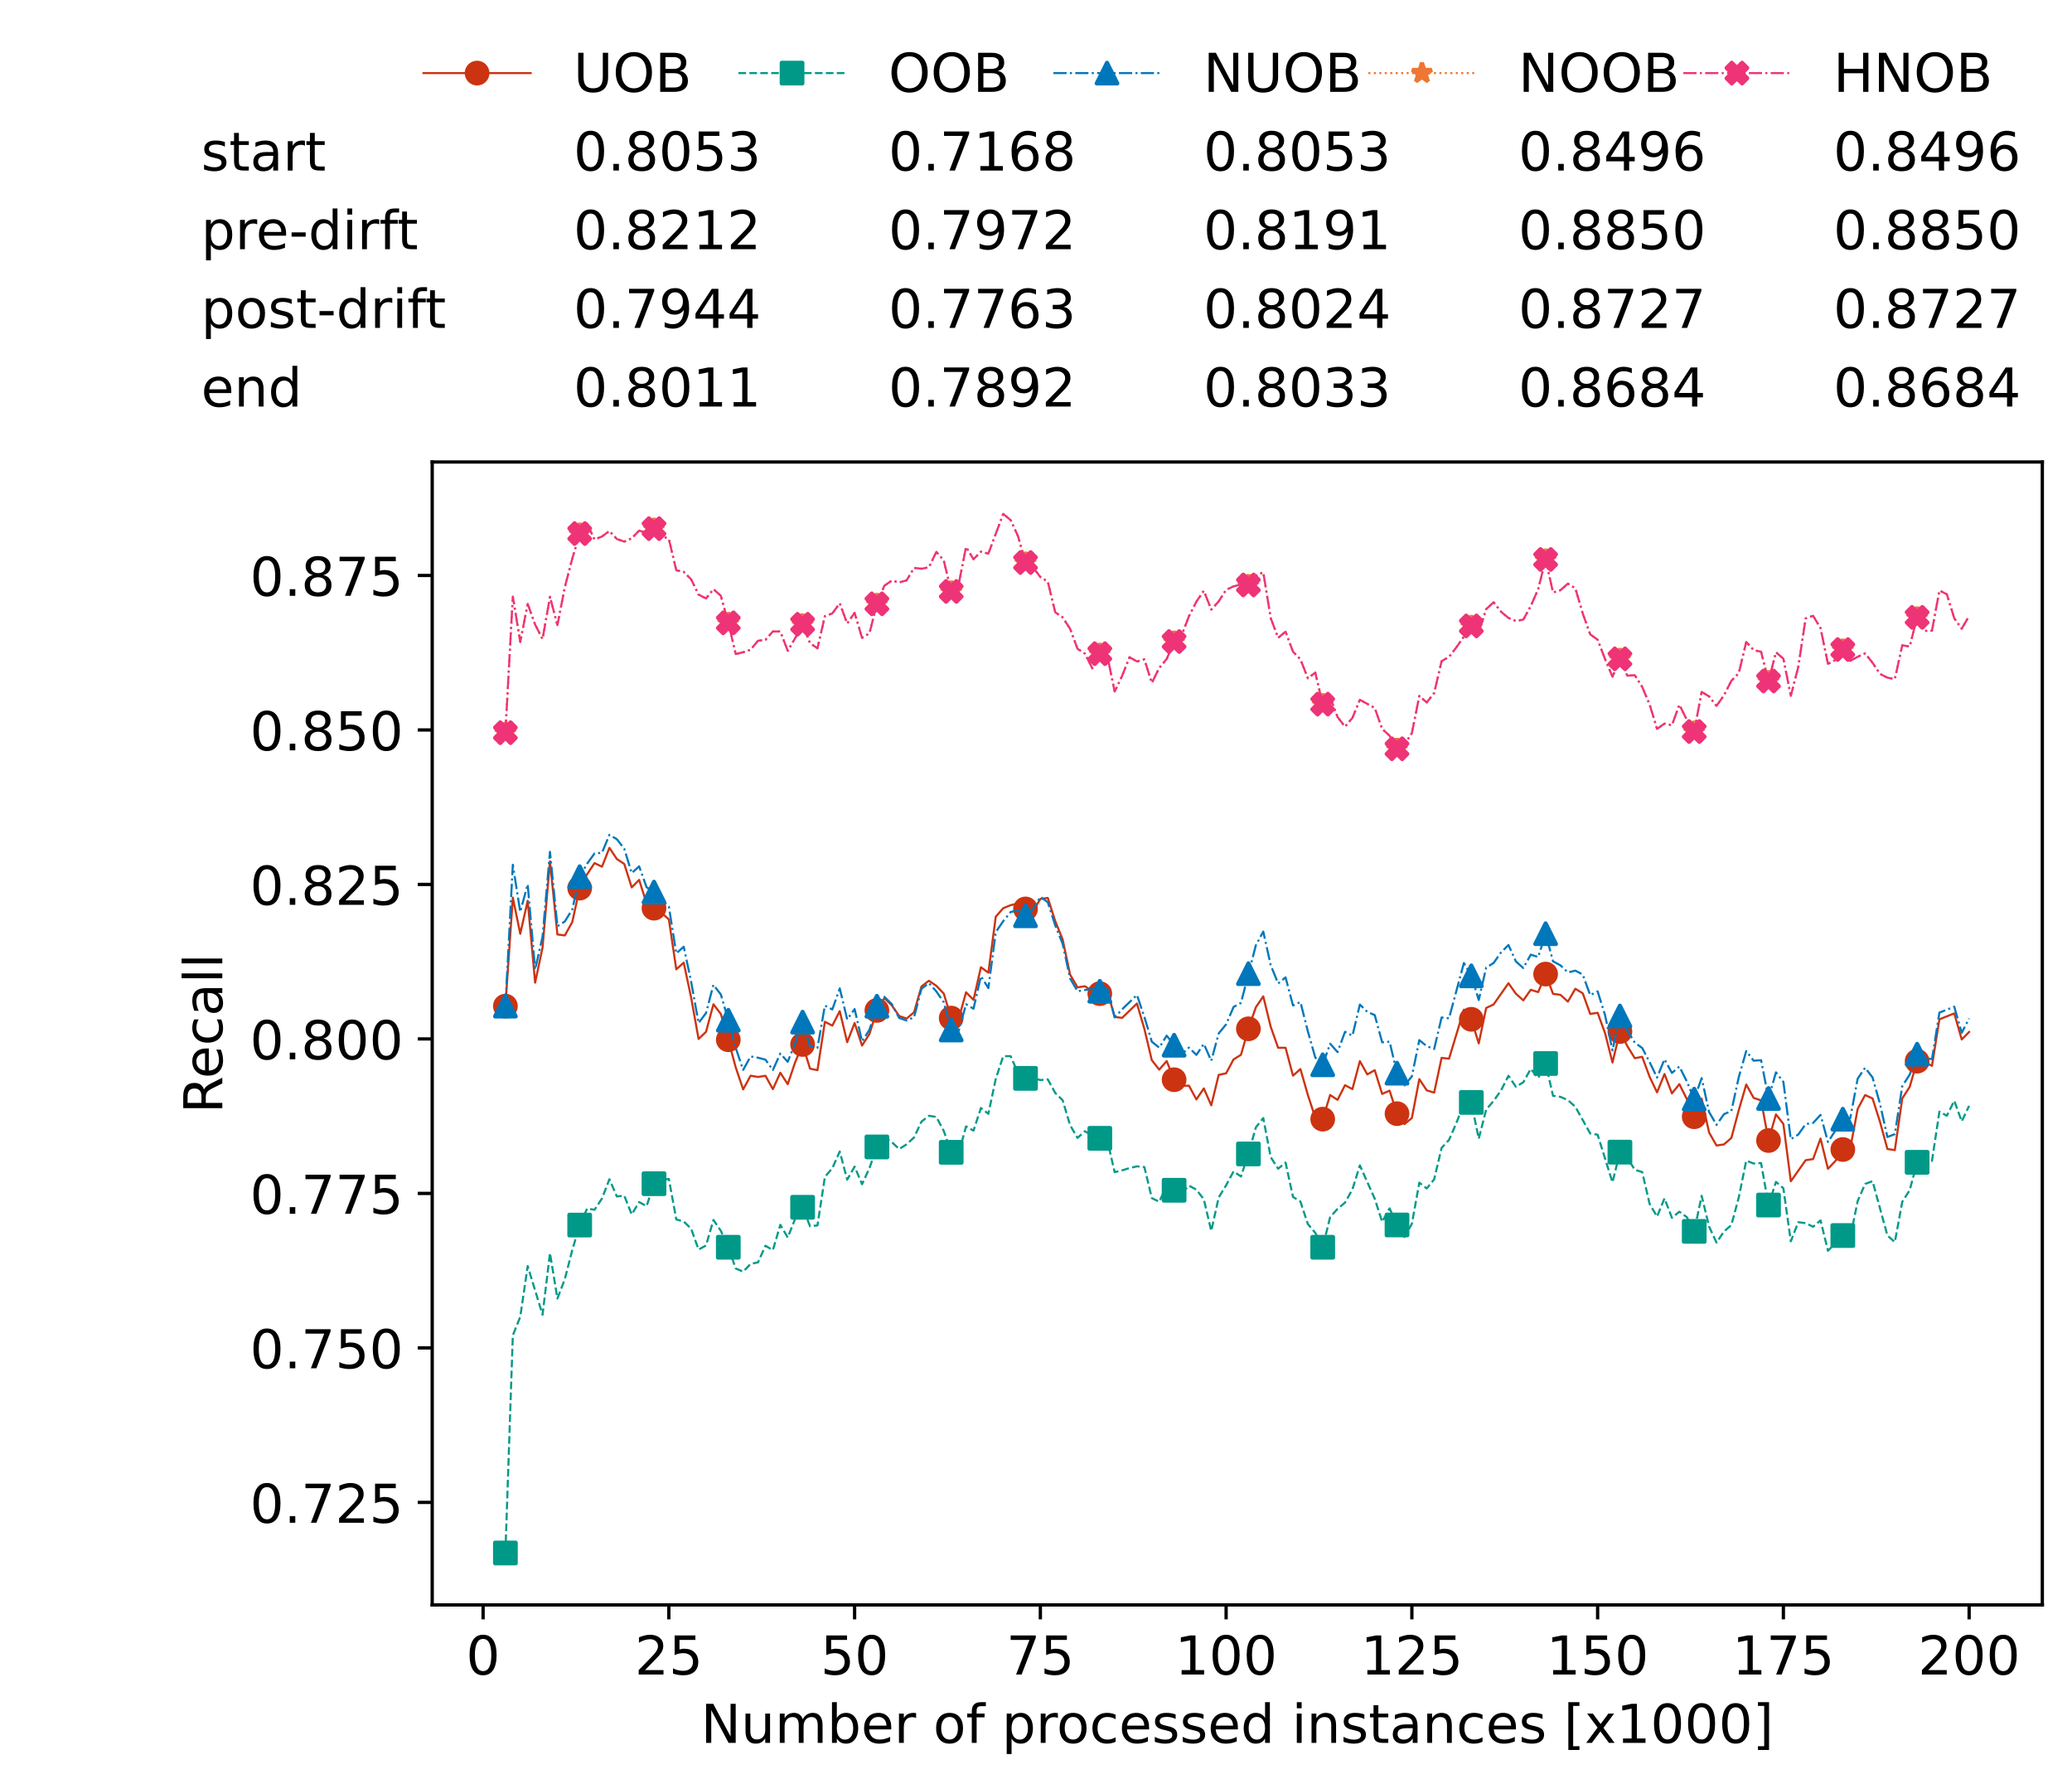<?xml version="1.0" encoding="utf-8" standalone="no"?>
<!DOCTYPE svg PUBLIC "-//W3C//DTD SVG 1.1//EN"
  "http://www.w3.org/Graphics/SVG/1.1/DTD/svg11.dtd">
<!-- Created with matplotlib (https://matplotlib.org/) -->
<svg height="432.615pt" version="1.1" viewBox="0 0 502.65 432.615" width="502.65pt" xmlns="http://www.w3.org/2000/svg" xmlns:xlink="http://www.w3.org/1999/xlink">
 <defs>
  <style type="text/css">*{stroke-linecap:butt;stroke-linejoin:round;}</style>
 </defs>
 <g id="figure_1">
  <g id="patch_1">
   <path d="M 0 432.615 
L 502.65 432.615 
L 502.65 0 
L 0 0 
z
" style="fill:#ffffff;"/>
  </g>
  <g id="axes_1">
   <g id="patch_2">
    <path d="M 104.85 389.252 
L 495.45 389.252 
L 495.45 112.052 
L 104.85 112.052 
z
" style="fill:#ffffff;"/>
   </g>
   <g id="matplotlib.axis_1">
    <g id="xtick_1">
     <g id="line2d_1">
      <defs>
       <path d="M 0 0 
L 0 3.5 
" id="m2d715ddc0e" style="stroke:#000000;stroke-width:0.8;"/>
      </defs>
      <g>
       <use style="stroke:#000000;stroke-width:0.8;" x="117.197" xlink:href="#m2d715ddc0e" y="389.252"/>
      </g>
     </g>
     <g id="text_1">
      <!-- 0 -->
      <g transform="translate(113.061 406.13)scale(0.13 -0.13)">
       <defs>
        <path d="M 31.781 66.406 
Q 24.172 66.406 20.328 58.906 
Q 16.5 51.422 16.5 36.375 
Q 16.5 21.391 20.328 13.891 
Q 24.172 6.391 31.781 6.391 
Q 39.453 6.391 43.281 13.891 
Q 47.125 21.391 47.125 36.375 
Q 47.125 51.422 43.281 58.906 
Q 39.453 66.406 31.781 66.406 
z
M 31.781 74.219 
Q 44.047 74.219 50.516 64.516 
Q 56.984 54.828 56.984 36.375 
Q 56.984 17.969 50.516 8.266 
Q 44.047 -1.422 31.781 -1.422 
Q 19.531 -1.422 13.062 8.266 
Q 6.594 17.969 6.594 36.375 
Q 6.594 54.828 13.062 64.516 
Q 19.531 74.219 31.781 74.219 
z
" id="DejaVuSans-48"/>
       </defs>
       <use xlink:href="#DejaVuSans-48"/>
      </g>
     </g>
    </g>
    <g id="xtick_2">
     <g id="line2d_2">
      <g>
       <use style="stroke:#000000;stroke-width:0.8;" x="162.259" xlink:href="#m2d715ddc0e" y="389.252"/>
      </g>
     </g>
     <g id="text_2">
      <!-- 25 -->
      <g transform="translate(153.988 406.13)scale(0.13 -0.13)">
       <defs>
        <path d="M 19.188 8.297 
L 53.609 8.297 
L 53.609 0 
L 7.328 0 
L 7.328 8.297 
Q 12.938 14.109 22.625 23.891 
Q 32.328 33.688 34.812 36.531 
Q 39.547 41.844 41.422 45.531 
Q 43.312 49.219 43.312 52.781 
Q 43.312 58.594 39.234 62.25 
Q 35.156 65.922 28.609 65.922 
Q 23.969 65.922 18.812 64.312 
Q 13.672 62.703 7.812 59.422 
L 7.812 69.391 
Q 13.766 71.781 18.938 73 
Q 24.125 74.219 28.422 74.219 
Q 39.75 74.219 46.484 68.547 
Q 53.219 62.891 53.219 53.422 
Q 53.219 48.922 51.531 44.891 
Q 49.859 40.875 45.406 35.406 
Q 44.188 33.984 37.641 27.219 
Q 31.109 20.453 19.188 8.297 
z
" id="DejaVuSans-50"/>
        <path d="M 10.797 72.906 
L 49.516 72.906 
L 49.516 64.594 
L 19.828 64.594 
L 19.828 46.734 
Q 21.969 47.469 24.109 47.828 
Q 26.266 48.188 28.422 48.188 
Q 40.625 48.188 47.75 41.5 
Q 54.891 34.812 54.891 23.391 
Q 54.891 11.625 47.562 5.094 
Q 40.234 -1.422 26.906 -1.422 
Q 22.312 -1.422 17.547 -0.641 
Q 12.797 0.141 7.719 1.703 
L 7.719 11.625 
Q 12.109 9.234 16.797 8.062 
Q 21.484 6.891 26.703 6.891 
Q 35.156 6.891 40.078 11.328 
Q 45.016 15.766 45.016 23.391 
Q 45.016 31 40.078 35.438 
Q 35.156 39.891 26.703 39.891 
Q 22.75 39.891 18.812 39.016 
Q 14.891 38.141 10.797 36.281 
z
" id="DejaVuSans-53"/>
       </defs>
       <use xlink:href="#DejaVuSans-50"/>
       <use x="63.623" xlink:href="#DejaVuSans-53"/>
      </g>
     </g>
    </g>
    <g id="xtick_3">
     <g id="line2d_3">
      <g>
       <use style="stroke:#000000;stroke-width:0.8;" x="207.322" xlink:href="#m2d715ddc0e" y="389.252"/>
      </g>
     </g>
     <g id="text_3">
      <!-- 50 -->
      <g transform="translate(199.05 406.13)scale(0.13 -0.13)">
       <use xlink:href="#DejaVuSans-53"/>
       <use x="63.623" xlink:href="#DejaVuSans-48"/>
      </g>
     </g>
    </g>
    <g id="xtick_4">
     <g id="line2d_4">
      <g>
       <use style="stroke:#000000;stroke-width:0.8;" x="252.384" xlink:href="#m2d715ddc0e" y="389.252"/>
      </g>
     </g>
     <g id="text_4">
      <!-- 75 -->
      <g transform="translate(244.113 406.13)scale(0.13 -0.13)">
       <defs>
        <path d="M 8.203 72.906 
L 55.078 72.906 
L 55.078 68.703 
L 28.609 0 
L 18.312 0 
L 43.219 64.594 
L 8.203 64.594 
z
" id="DejaVuSans-55"/>
       </defs>
       <use xlink:href="#DejaVuSans-55"/>
       <use x="63.623" xlink:href="#DejaVuSans-53"/>
      </g>
     </g>
    </g>
    <g id="xtick_5">
     <g id="line2d_5">
      <g>
       <use style="stroke:#000000;stroke-width:0.8;" x="297.446" xlink:href="#m2d715ddc0e" y="389.252"/>
      </g>
     </g>
     <g id="text_5">
      <!-- 100 -->
      <g transform="translate(285.039 406.13)scale(0.13 -0.13)">
       <defs>
        <path d="M 12.406 8.297 
L 28.516 8.297 
L 28.516 63.922 
L 10.984 60.406 
L 10.984 69.391 
L 28.422 72.906 
L 38.281 72.906 
L 38.281 8.297 
L 54.391 8.297 
L 54.391 0 
L 12.406 0 
z
" id="DejaVuSans-49"/>
       </defs>
       <use xlink:href="#DejaVuSans-49"/>
       <use x="63.623" xlink:href="#DejaVuSans-48"/>
       <use x="127.246" xlink:href="#DejaVuSans-48"/>
      </g>
     </g>
    </g>
    <g id="xtick_6">
     <g id="line2d_6">
      <g>
       <use style="stroke:#000000;stroke-width:0.8;" x="342.509" xlink:href="#m2d715ddc0e" y="389.252"/>
      </g>
     </g>
     <g id="text_6">
      <!-- 125 -->
      <g transform="translate(330.102 406.13)scale(0.13 -0.13)">
       <use xlink:href="#DejaVuSans-49"/>
       <use x="63.623" xlink:href="#DejaVuSans-50"/>
       <use x="127.246" xlink:href="#DejaVuSans-53"/>
      </g>
     </g>
    </g>
    <g id="xtick_7">
     <g id="line2d_7">
      <g>
       <use style="stroke:#000000;stroke-width:0.8;" x="387.571" xlink:href="#m2d715ddc0e" y="389.252"/>
      </g>
     </g>
     <g id="text_7">
      <!-- 150 -->
      <g transform="translate(375.164 406.13)scale(0.13 -0.13)">
       <use xlink:href="#DejaVuSans-49"/>
       <use x="63.623" xlink:href="#DejaVuSans-53"/>
       <use x="127.246" xlink:href="#DejaVuSans-48"/>
      </g>
     </g>
    </g>
    <g id="xtick_8">
     <g id="line2d_8">
      <g>
       <use style="stroke:#000000;stroke-width:0.8;" x="432.633" xlink:href="#m2d715ddc0e" y="389.252"/>
      </g>
     </g>
     <g id="text_8">
      <!-- 175 -->
      <g transform="translate(420.226 406.13)scale(0.13 -0.13)">
       <use xlink:href="#DejaVuSans-49"/>
       <use x="63.623" xlink:href="#DejaVuSans-55"/>
       <use x="127.246" xlink:href="#DejaVuSans-53"/>
      </g>
     </g>
    </g>
    <g id="xtick_9">
     <g id="line2d_9">
      <g>
       <use style="stroke:#000000;stroke-width:0.8;" x="477.695" xlink:href="#m2d715ddc0e" y="389.252"/>
      </g>
     </g>
     <g id="text_9">
      <!-- 200 -->
      <g transform="translate(465.289 406.13)scale(0.13 -0.13)">
       <use xlink:href="#DejaVuSans-50"/>
       <use x="63.623" xlink:href="#DejaVuSans-48"/>
       <use x="127.246" xlink:href="#DejaVuSans-48"/>
      </g>
     </g>
    </g>
    <g id="text_10">
     <!-- Number of processed instances [x1000] -->
     <g transform="translate(170.025 422.711)scale(0.13 -0.13)">
      <defs>
       <path d="M 9.812 72.906 
L 23.094 72.906 
L 55.422 11.922 
L 55.422 72.906 
L 64.984 72.906 
L 64.984 0 
L 51.703 0 
L 19.391 60.984 
L 19.391 0 
L 9.812 0 
z
" id="DejaVuSans-78"/>
       <path d="M 8.5 21.578 
L 8.5 54.688 
L 17.484 54.688 
L 17.484 21.922 
Q 17.484 14.156 20.5 10.266 
Q 23.531 6.391 29.594 6.391 
Q 36.859 6.391 41.078 11.031 
Q 45.312 15.672 45.312 23.688 
L 45.312 54.688 
L 54.297 54.688 
L 54.297 0 
L 45.312 0 
L 45.312 8.406 
Q 42.047 3.422 37.719 1 
Q 33.406 -1.422 27.688 -1.422 
Q 18.266 -1.422 13.375 4.438 
Q 8.5 10.297 8.5 21.578 
z
M 31.109 56 
z
" id="DejaVuSans-117"/>
       <path d="M 52 44.188 
Q 55.375 50.25 60.062 53.125 
Q 64.75 56 71.094 56 
Q 79.641 56 84.281 50.016 
Q 88.922 44.047 88.922 33.016 
L 88.922 0 
L 79.891 0 
L 79.891 32.719 
Q 79.891 40.578 77.094 44.375 
Q 74.312 48.188 68.609 48.188 
Q 61.625 48.188 57.562 43.547 
Q 53.516 38.922 53.516 30.906 
L 53.516 0 
L 44.484 0 
L 44.484 32.719 
Q 44.484 40.625 41.703 44.406 
Q 38.922 48.188 33.109 48.188 
Q 26.219 48.188 22.156 43.531 
Q 18.109 38.875 18.109 30.906 
L 18.109 0 
L 9.078 0 
L 9.078 54.688 
L 18.109 54.688 
L 18.109 46.188 
Q 21.188 51.219 25.484 53.609 
Q 29.781 56 35.688 56 
Q 41.656 56 45.828 52.969 
Q 50 49.953 52 44.188 
z
" id="DejaVuSans-109"/>
       <path d="M 48.688 27.297 
Q 48.688 37.203 44.609 42.844 
Q 40.531 48.484 33.406 48.484 
Q 26.266 48.484 22.188 42.844 
Q 18.109 37.203 18.109 27.297 
Q 18.109 17.391 22.188 11.75 
Q 26.266 6.109 33.406 6.109 
Q 40.531 6.109 44.609 11.75 
Q 48.688 17.391 48.688 27.297 
z
M 18.109 46.391 
Q 20.953 51.266 25.266 53.625 
Q 29.594 56 35.594 56 
Q 45.562 56 51.781 48.094 
Q 58.016 40.188 58.016 27.297 
Q 58.016 14.406 51.781 6.484 
Q 45.562 -1.422 35.594 -1.422 
Q 29.594 -1.422 25.266 0.953 
Q 20.953 3.328 18.109 8.203 
L 18.109 0 
L 9.078 0 
L 9.078 75.984 
L 18.109 75.984 
z
" id="DejaVuSans-98"/>
       <path d="M 56.203 29.594 
L 56.203 25.203 
L 14.891 25.203 
Q 15.484 15.922 20.484 11.062 
Q 25.484 6.203 34.422 6.203 
Q 39.594 6.203 44.453 7.469 
Q 49.312 8.734 54.109 11.281 
L 54.109 2.781 
Q 49.266 0.734 44.188 -0.344 
Q 39.109 -1.422 33.891 -1.422 
Q 20.797 -1.422 13.156 6.188 
Q 5.516 13.812 5.516 26.812 
Q 5.516 40.234 12.766 48.109 
Q 20.016 56 32.328 56 
Q 43.359 56 49.781 48.891 
Q 56.203 41.797 56.203 29.594 
z
M 47.219 32.234 
Q 47.125 39.594 43.094 43.984 
Q 39.062 48.391 32.422 48.391 
Q 24.906 48.391 20.391 44.141 
Q 15.875 39.891 15.188 32.172 
z
" id="DejaVuSans-101"/>
       <path d="M 41.109 46.297 
Q 39.594 47.172 37.812 47.578 
Q 36.031 48 33.891 48 
Q 26.266 48 22.188 43.047 
Q 18.109 38.094 18.109 28.812 
L 18.109 0 
L 9.078 0 
L 9.078 54.688 
L 18.109 54.688 
L 18.109 46.188 
Q 20.953 51.172 25.484 53.578 
Q 30.031 56 36.531 56 
Q 37.453 56 38.578 55.875 
Q 39.703 55.766 41.062 55.516 
z
" id="DejaVuSans-114"/>
       <path id="DejaVuSans-32"/>
       <path d="M 30.609 48.391 
Q 23.391 48.391 19.188 42.75 
Q 14.984 37.109 14.984 27.297 
Q 14.984 17.484 19.156 11.844 
Q 23.344 6.203 30.609 6.203 
Q 37.797 6.203 41.984 11.859 
Q 46.188 17.531 46.188 27.297 
Q 46.188 37.016 41.984 42.703 
Q 37.797 48.391 30.609 48.391 
z
M 30.609 56 
Q 42.328 56 49.016 48.375 
Q 55.719 40.766 55.719 27.297 
Q 55.719 13.875 49.016 6.219 
Q 42.328 -1.422 30.609 -1.422 
Q 18.844 -1.422 12.172 6.219 
Q 5.516 13.875 5.516 27.297 
Q 5.516 40.766 12.172 48.375 
Q 18.844 56 30.609 56 
z
" id="DejaVuSans-111"/>
       <path d="M 37.109 75.984 
L 37.109 68.5 
L 28.516 68.5 
Q 23.688 68.5 21.797 66.547 
Q 19.922 64.594 19.922 59.516 
L 19.922 54.688 
L 34.719 54.688 
L 34.719 47.703 
L 19.922 47.703 
L 19.922 0 
L 10.891 0 
L 10.891 47.703 
L 2.297 47.703 
L 2.297 54.688 
L 10.891 54.688 
L 10.891 58.5 
Q 10.891 67.625 15.141 71.797 
Q 19.391 75.984 28.609 75.984 
z
" id="DejaVuSans-102"/>
       <path d="M 18.109 8.203 
L 18.109 -20.797 
L 9.078 -20.797 
L 9.078 54.688 
L 18.109 54.688 
L 18.109 46.391 
Q 20.953 51.266 25.266 53.625 
Q 29.594 56 35.594 56 
Q 45.562 56 51.781 48.094 
Q 58.016 40.188 58.016 27.297 
Q 58.016 14.406 51.781 6.484 
Q 45.562 -1.422 35.594 -1.422 
Q 29.594 -1.422 25.266 0.953 
Q 20.953 3.328 18.109 8.203 
z
M 48.688 27.297 
Q 48.688 37.203 44.609 42.844 
Q 40.531 48.484 33.406 48.484 
Q 26.266 48.484 22.188 42.844 
Q 18.109 37.203 18.109 27.297 
Q 18.109 17.391 22.188 11.75 
Q 26.266 6.109 33.406 6.109 
Q 40.531 6.109 44.609 11.75 
Q 48.688 17.391 48.688 27.297 
z
" id="DejaVuSans-112"/>
       <path d="M 48.781 52.594 
L 48.781 44.188 
Q 44.969 46.297 41.141 47.344 
Q 37.312 48.391 33.406 48.391 
Q 24.656 48.391 19.812 42.844 
Q 14.984 37.312 14.984 27.297 
Q 14.984 17.281 19.812 11.734 
Q 24.656 6.203 33.406 6.203 
Q 37.312 6.203 41.141 7.25 
Q 44.969 8.297 48.781 10.406 
L 48.781 2.094 
Q 45.016 0.344 40.984 -0.531 
Q 36.969 -1.422 32.422 -1.422 
Q 20.062 -1.422 12.781 6.344 
Q 5.516 14.109 5.516 27.297 
Q 5.516 40.672 12.859 48.328 
Q 20.219 56 33.016 56 
Q 37.156 56 41.109 55.141 
Q 45.062 54.297 48.781 52.594 
z
" id="DejaVuSans-99"/>
       <path d="M 44.281 53.078 
L 44.281 44.578 
Q 40.484 46.531 36.375 47.5 
Q 32.281 48.484 27.875 48.484 
Q 21.188 48.484 17.844 46.438 
Q 14.5 44.391 14.5 40.281 
Q 14.5 37.156 16.891 35.375 
Q 19.281 33.594 26.516 31.984 
L 29.594 31.297 
Q 39.156 29.25 43.188 25.516 
Q 47.219 21.781 47.219 15.094 
Q 47.219 7.469 41.188 3.016 
Q 35.156 -1.422 24.609 -1.422 
Q 20.219 -1.422 15.453 -0.562 
Q 10.688 0.297 5.422 2 
L 5.422 11.281 
Q 10.406 8.688 15.234 7.391 
Q 20.062 6.109 24.812 6.109 
Q 31.156 6.109 34.562 8.281 
Q 37.984 10.453 37.984 14.406 
Q 37.984 18.062 35.516 20.016 
Q 33.062 21.969 24.703 23.781 
L 21.578 24.516 
Q 13.234 26.266 9.516 29.906 
Q 5.812 33.547 5.812 39.891 
Q 5.812 47.609 11.281 51.797 
Q 16.75 56 26.812 56 
Q 31.781 56 36.172 55.266 
Q 40.578 54.547 44.281 53.078 
z
" id="DejaVuSans-115"/>
       <path d="M 45.406 46.391 
L 45.406 75.984 
L 54.391 75.984 
L 54.391 0 
L 45.406 0 
L 45.406 8.203 
Q 42.578 3.328 38.25 0.953 
Q 33.938 -1.422 27.875 -1.422 
Q 17.969 -1.422 11.734 6.484 
Q 5.516 14.406 5.516 27.297 
Q 5.516 40.188 11.734 48.094 
Q 17.969 56 27.875 56 
Q 33.938 56 38.25 53.625 
Q 42.578 51.266 45.406 46.391 
z
M 14.797 27.297 
Q 14.797 17.391 18.875 11.75 
Q 22.953 6.109 30.078 6.109 
Q 37.203 6.109 41.297 11.75 
Q 45.406 17.391 45.406 27.297 
Q 45.406 37.203 41.297 42.844 
Q 37.203 48.484 30.078 48.484 
Q 22.953 48.484 18.875 42.844 
Q 14.797 37.203 14.797 27.297 
z
" id="DejaVuSans-100"/>
       <path d="M 9.422 54.688 
L 18.406 54.688 
L 18.406 0 
L 9.422 0 
z
M 9.422 75.984 
L 18.406 75.984 
L 18.406 64.594 
L 9.422 64.594 
z
" id="DejaVuSans-105"/>
       <path d="M 54.891 33.016 
L 54.891 0 
L 45.906 0 
L 45.906 32.719 
Q 45.906 40.484 42.875 44.328 
Q 39.844 48.188 33.797 48.188 
Q 26.516 48.188 22.312 43.547 
Q 18.109 38.922 18.109 30.906 
L 18.109 0 
L 9.078 0 
L 9.078 54.688 
L 18.109 54.688 
L 18.109 46.188 
Q 21.344 51.125 25.703 53.562 
Q 30.078 56 35.797 56 
Q 45.219 56 50.047 50.172 
Q 54.891 44.344 54.891 33.016 
z
" id="DejaVuSans-110"/>
       <path d="M 18.312 70.219 
L 18.312 54.688 
L 36.812 54.688 
L 36.812 47.703 
L 18.312 47.703 
L 18.312 18.016 
Q 18.312 11.328 20.141 9.422 
Q 21.969 7.516 27.594 7.516 
L 36.812 7.516 
L 36.812 0 
L 27.594 0 
Q 17.188 0 13.234 3.875 
Q 9.281 7.766 9.281 18.016 
L 9.281 47.703 
L 2.688 47.703 
L 2.688 54.688 
L 9.281 54.688 
L 9.281 70.219 
z
" id="DejaVuSans-116"/>
       <path d="M 34.281 27.484 
Q 23.391 27.484 19.188 25 
Q 14.984 22.516 14.984 16.5 
Q 14.984 11.719 18.141 8.906 
Q 21.297 6.109 26.703 6.109 
Q 34.188 6.109 38.703 11.406 
Q 43.219 16.703 43.219 25.484 
L 43.219 27.484 
z
M 52.203 31.203 
L 52.203 0 
L 43.219 0 
L 43.219 8.297 
Q 40.141 3.328 35.547 0.953 
Q 30.953 -1.422 24.312 -1.422 
Q 15.922 -1.422 10.953 3.297 
Q 6 8.016 6 15.922 
Q 6 25.141 12.172 29.828 
Q 18.359 34.516 30.609 34.516 
L 43.219 34.516 
L 43.219 35.406 
Q 43.219 41.609 39.141 45 
Q 35.062 48.391 27.688 48.391 
Q 23 48.391 18.547 47.266 
Q 14.109 46.141 10.016 43.891 
L 10.016 52.203 
Q 14.938 54.109 19.578 55.047 
Q 24.219 56 28.609 56 
Q 40.484 56 46.344 49.844 
Q 52.203 43.703 52.203 31.203 
z
" id="DejaVuSans-97"/>
       <path d="M 8.594 75.984 
L 29.297 75.984 
L 29.297 69 
L 17.578 69 
L 17.578 -6.203 
L 29.297 -6.203 
L 29.297 -13.188 
L 8.594 -13.188 
z
" id="DejaVuSans-91"/>
       <path d="M 54.891 54.688 
L 35.109 28.078 
L 55.906 0 
L 45.312 0 
L 29.391 21.484 
L 13.484 0 
L 2.875 0 
L 24.125 28.609 
L 4.688 54.688 
L 15.281 54.688 
L 29.781 35.203 
L 44.281 54.688 
z
" id="DejaVuSans-120"/>
       <path d="M 30.422 75.984 
L 30.422 -13.188 
L 9.719 -13.188 
L 9.719 -6.203 
L 21.391 -6.203 
L 21.391 69 
L 9.719 69 
L 9.719 75.984 
z
" id="DejaVuSans-93"/>
      </defs>
      <use xlink:href="#DejaVuSans-78"/>
      <use x="74.805" xlink:href="#DejaVuSans-117"/>
      <use x="138.184" xlink:href="#DejaVuSans-109"/>
      <use x="235.596" xlink:href="#DejaVuSans-98"/>
      <use x="299.072" xlink:href="#DejaVuSans-101"/>
      <use x="360.596" xlink:href="#DejaVuSans-114"/>
      <use x="401.709" xlink:href="#DejaVuSans-32"/>
      <use x="433.496" xlink:href="#DejaVuSans-111"/>
      <use x="494.678" xlink:href="#DejaVuSans-102"/>
      <use x="529.883" xlink:href="#DejaVuSans-32"/>
      <use x="561.67" xlink:href="#DejaVuSans-112"/>
      <use x="625.146" xlink:href="#DejaVuSans-114"/>
      <use x="664.01" xlink:href="#DejaVuSans-111"/>
      <use x="725.191" xlink:href="#DejaVuSans-99"/>
      <use x="780.172" xlink:href="#DejaVuSans-101"/>
      <use x="841.695" xlink:href="#DejaVuSans-115"/>
      <use x="893.795" xlink:href="#DejaVuSans-115"/>
      <use x="945.895" xlink:href="#DejaVuSans-101"/>
      <use x="1007.418" xlink:href="#DejaVuSans-100"/>
      <use x="1070.895" xlink:href="#DejaVuSans-32"/>
      <use x="1102.682" xlink:href="#DejaVuSans-105"/>
      <use x="1130.465" xlink:href="#DejaVuSans-110"/>
      <use x="1193.844" xlink:href="#DejaVuSans-115"/>
      <use x="1245.943" xlink:href="#DejaVuSans-116"/>
      <use x="1285.152" xlink:href="#DejaVuSans-97"/>
      <use x="1346.432" xlink:href="#DejaVuSans-110"/>
      <use x="1409.811" xlink:href="#DejaVuSans-99"/>
      <use x="1464.791" xlink:href="#DejaVuSans-101"/>
      <use x="1526.314" xlink:href="#DejaVuSans-115"/>
      <use x="1578.414" xlink:href="#DejaVuSans-32"/>
      <use x="1610.201" xlink:href="#DejaVuSans-91"/>
      <use x="1649.215" xlink:href="#DejaVuSans-120"/>
      <use x="1708.395" xlink:href="#DejaVuSans-49"/>
      <use x="1772.018" xlink:href="#DejaVuSans-48"/>
      <use x="1835.641" xlink:href="#DejaVuSans-48"/>
      <use x="1899.264" xlink:href="#DejaVuSans-48"/>
      <use x="1962.887" xlink:href="#DejaVuSans-93"/>
     </g>
    </g>
   </g>
   <g id="matplotlib.axis_2">
    <g id="ytick_1">
     <g id="line2d_10">
      <defs>
       <path d="M 0 0 
L -3.5 0 
" id="ma4b9184e5f" style="stroke:#000000;stroke-width:0.8;"/>
      </defs>
      <g>
       <use style="stroke:#000000;stroke-width:0.8;" x="104.85" xlink:href="#ma4b9184e5f" y="364.383"/>
      </g>
     </g>
     <g id="text_11">
      <!-- 0.725 -->
      <g transform="translate(60.633 369.322)scale(0.13 -0.13)">
       <defs>
        <path d="M 10.688 12.406 
L 21 12.406 
L 21 0 
L 10.688 0 
z
" id="DejaVuSans-46"/>
       </defs>
       <use xlink:href="#DejaVuSans-48"/>
       <use x="63.623" xlink:href="#DejaVuSans-46"/>
       <use x="95.41" xlink:href="#DejaVuSans-55"/>
       <use x="159.033" xlink:href="#DejaVuSans-50"/>
       <use x="222.656" xlink:href="#DejaVuSans-53"/>
      </g>
     </g>
    </g>
    <g id="ytick_2">
     <g id="line2d_11">
      <g>
       <use style="stroke:#000000;stroke-width:0.8;" x="104.85" xlink:href="#ma4b9184e5f" y="326.914"/>
      </g>
     </g>
     <g id="text_12">
      <!-- 0.750 -->
      <g transform="translate(60.633 331.853)scale(0.13 -0.13)">
       <use xlink:href="#DejaVuSans-48"/>
       <use x="63.623" xlink:href="#DejaVuSans-46"/>
       <use x="95.41" xlink:href="#DejaVuSans-55"/>
       <use x="159.033" xlink:href="#DejaVuSans-53"/>
       <use x="222.656" xlink:href="#DejaVuSans-48"/>
      </g>
     </g>
    </g>
    <g id="ytick_3">
     <g id="line2d_12">
      <g>
       <use style="stroke:#000000;stroke-width:0.8;" x="104.85" xlink:href="#ma4b9184e5f" y="289.446"/>
      </g>
     </g>
     <g id="text_13">
      <!-- 0.775 -->
      <g transform="translate(60.633 294.385)scale(0.13 -0.13)">
       <use xlink:href="#DejaVuSans-48"/>
       <use x="63.623" xlink:href="#DejaVuSans-46"/>
       <use x="95.41" xlink:href="#DejaVuSans-55"/>
       <use x="159.033" xlink:href="#DejaVuSans-55"/>
       <use x="222.656" xlink:href="#DejaVuSans-53"/>
      </g>
     </g>
    </g>
    <g id="ytick_4">
     <g id="line2d_13">
      <g>
       <use style="stroke:#000000;stroke-width:0.8;" x="104.85" xlink:href="#ma4b9184e5f" y="251.977"/>
      </g>
     </g>
     <g id="text_14">
      <!-- 0.800 -->
      <g transform="translate(60.633 256.916)scale(0.13 -0.13)">
       <defs>
        <path d="M 31.781 34.625 
Q 24.75 34.625 20.719 30.859 
Q 16.703 27.094 16.703 20.516 
Q 16.703 13.922 20.719 10.156 
Q 24.75 6.391 31.781 6.391 
Q 38.812 6.391 42.859 10.172 
Q 46.922 13.969 46.922 20.516 
Q 46.922 27.094 42.891 30.859 
Q 38.875 34.625 31.781 34.625 
z
M 21.922 38.812 
Q 15.578 40.375 12.031 44.719 
Q 8.5 49.078 8.5 55.328 
Q 8.5 64.062 14.719 69.141 
Q 20.953 74.219 31.781 74.219 
Q 42.672 74.219 48.875 69.141 
Q 55.078 64.062 55.078 55.328 
Q 55.078 49.078 51.531 44.719 
Q 48 40.375 41.703 38.812 
Q 48.828 37.156 52.797 32.312 
Q 56.781 27.484 56.781 20.516 
Q 56.781 9.906 50.312 4.234 
Q 43.844 -1.422 31.781 -1.422 
Q 19.734 -1.422 13.25 4.234 
Q 6.781 9.906 6.781 20.516 
Q 6.781 27.484 10.781 32.312 
Q 14.797 37.156 21.922 38.812 
z
M 18.312 54.391 
Q 18.312 48.734 21.844 45.562 
Q 25.391 42.391 31.781 42.391 
Q 38.141 42.391 41.719 45.562 
Q 45.312 48.734 45.312 54.391 
Q 45.312 60.062 41.719 63.234 
Q 38.141 66.406 31.781 66.406 
Q 25.391 66.406 21.844 63.234 
Q 18.312 60.062 18.312 54.391 
z
" id="DejaVuSans-56"/>
       </defs>
       <use xlink:href="#DejaVuSans-48"/>
       <use x="63.623" xlink:href="#DejaVuSans-46"/>
       <use x="95.41" xlink:href="#DejaVuSans-56"/>
       <use x="159.033" xlink:href="#DejaVuSans-48"/>
       <use x="222.656" xlink:href="#DejaVuSans-48"/>
      </g>
     </g>
    </g>
    <g id="ytick_5">
     <g id="line2d_14">
      <g>
       <use style="stroke:#000000;stroke-width:0.8;" x="104.85" xlink:href="#ma4b9184e5f" y="214.508"/>
      </g>
     </g>
     <g id="text_15">
      <!-- 0.825 -->
      <g transform="translate(60.633 219.447)scale(0.13 -0.13)">
       <use xlink:href="#DejaVuSans-48"/>
       <use x="63.623" xlink:href="#DejaVuSans-46"/>
       <use x="95.41" xlink:href="#DejaVuSans-56"/>
       <use x="159.033" xlink:href="#DejaVuSans-50"/>
       <use x="222.656" xlink:href="#DejaVuSans-53"/>
      </g>
     </g>
    </g>
    <g id="ytick_6">
     <g id="line2d_15">
      <g>
       <use style="stroke:#000000;stroke-width:0.8;" x="104.85" xlink:href="#ma4b9184e5f" y="177.039"/>
      </g>
     </g>
     <g id="text_16">
      <!-- 0.850 -->
      <g transform="translate(60.633 181.978)scale(0.13 -0.13)">
       <use xlink:href="#DejaVuSans-48"/>
       <use x="63.623" xlink:href="#DejaVuSans-46"/>
       <use x="95.41" xlink:href="#DejaVuSans-56"/>
       <use x="159.033" xlink:href="#DejaVuSans-53"/>
       <use x="222.656" xlink:href="#DejaVuSans-48"/>
      </g>
     </g>
    </g>
    <g id="ytick_7">
     <g id="line2d_16">
      <g>
       <use style="stroke:#000000;stroke-width:0.8;" x="104.85" xlink:href="#ma4b9184e5f" y="139.571"/>
      </g>
     </g>
     <g id="text_17">
      <!-- 0.875 -->
      <g transform="translate(60.633 144.509)scale(0.13 -0.13)">
       <use xlink:href="#DejaVuSans-48"/>
       <use x="63.623" xlink:href="#DejaVuSans-46"/>
       <use x="95.41" xlink:href="#DejaVuSans-56"/>
       <use x="159.033" xlink:href="#DejaVuSans-55"/>
       <use x="222.656" xlink:href="#DejaVuSans-53"/>
      </g>
     </g>
    </g>
    <g id="text_18">
     <!-- Recall -->
     <g transform="translate(53.93 270.044)rotate(-90)scale(0.13 -0.13)">
      <defs>
       <path d="M 44.391 34.188 
Q 47.562 33.109 50.562 29.594 
Q 53.562 26.078 56.594 19.922 
L 66.609 0 
L 56 0 
L 46.688 18.703 
Q 43.062 26.031 39.672 28.422 
Q 36.281 30.812 30.422 30.812 
L 19.672 30.812 
L 19.672 0 
L 9.812 0 
L 9.812 72.906 
L 32.078 72.906 
Q 44.578 72.906 50.734 67.672 
Q 56.891 62.453 56.891 51.906 
Q 56.891 45.016 53.688 40.469 
Q 50.484 35.938 44.391 34.188 
z
M 19.672 64.797 
L 19.672 38.922 
L 32.078 38.922 
Q 39.203 38.922 42.844 42.219 
Q 46.484 45.516 46.484 51.906 
Q 46.484 58.297 42.844 61.547 
Q 39.203 64.797 32.078 64.797 
z
" id="DejaVuSans-82"/>
       <path d="M 9.422 75.984 
L 18.406 75.984 
L 18.406 0 
L 9.422 0 
z
" id="DejaVuSans-108"/>
      </defs>
      <use xlink:href="#DejaVuSans-82"/>
      <use x="64.982" xlink:href="#DejaVuSans-101"/>
      <use x="126.506" xlink:href="#DejaVuSans-99"/>
      <use x="181.486" xlink:href="#DejaVuSans-97"/>
      <use x="242.766" xlink:href="#DejaVuSans-108"/>
      <use x="270.549" xlink:href="#DejaVuSans-108"/>
     </g>
    </g>
   </g>
   <g id="line2d_17"/>
   <g id="line2d_18"/>
   <g id="line2d_19"/>
   <g id="line2d_20"/>
   <g id="line2d_21"/>
   <g id="line2d_22">
    <path clip-path="url(#p33abd0ae75)" d="M 122.605 244.019 
L 124.407 217.704 
L 126.21 226.476 
L 128.012 218.469 
L 129.815 238.33 
L 131.617 229.829 
L 133.419 208.88 
L 135.222 226.642 
L 137.024 226.87 
L 138.827 223.628 
L 140.629 215.399 
L 142.432 212.017 
L 144.234 209.327 
L 146.037 210.208 
L 147.839 205.63 
L 149.642 208.341 
L 151.444 209.539 
L 153.247 215.227 
L 155.049 213.405 
L 156.852 219.08 
L 160.457 221.371 
L 162.259 222.985 
L 164.062 235.096 
L 165.864 233.471 
L 167.667 241.97 
L 169.469 251.987 
L 171.272 250.258 
L 173.074 243.572 
L 174.877 245.937 
L 176.679 252.172 
L 178.482 258.885 
L 180.284 264.217 
L 182.087 260.893 
L 183.889 261.201 
L 185.692 260.913 
L 187.494 264.155 
L 189.297 260.169 
L 191.099 262.949 
L 192.902 257.624 
L 194.704 253.318 
L 196.507 259.187 
L 198.309 259.549 
L 200.112 247.817 
L 201.914 248.751 
L 203.717 245.239 
L 205.519 252.761 
L 207.322 248.112 
L 209.124 253.588 
L 210.927 250.753 
L 212.729 245.059 
L 214.532 242.063 
L 216.334 243.826 
L 218.137 246.418 
L 219.939 247.031 
L 221.742 245.512 
L 223.544 239.243 
L 225.347 237.865 
L 227.149 239.095 
L 228.952 240.978 
L 230.754 246.918 
L 232.557 247.137 
L 234.359 240.66 
L 236.162 242.506 
L 237.964 234.588 
L 239.767 235.904 
L 241.569 222.308 
L 243.372 220.277 
L 245.174 219.535 
L 246.976 219.135 
L 248.779 220.45 
L 250.581 221.032 
L 252.384 218.024 
L 254.186 217.774 
L 255.989 223.385 
L 257.791 227.861 
L 259.594 236.356 
L 261.396 239.472 
L 263.199 239.199 
L 265.001 240.392 
L 266.804 240.996 
L 268.606 240.239 
L 270.409 246.651 
L 272.211 246.867 
L 275.816 243.389 
L 277.619 249.551 
L 279.421 257.138 
L 281.224 259.422 
L 283.026 257.34 
L 284.829 261.869 
L 286.631 263.338 
L 288.434 263.32 
L 290.236 266.65 
L 292.039 263.975 
L 293.841 268.083 
L 295.644 260.698 
L 297.446 260.309 
L 299.249 256.941 
L 301.051 255.827 
L 302.854 249.522 
L 304.656 244.304 
L 306.459 241.651 
L 308.261 249.016 
L 310.064 254.123 
L 311.866 254.123 
L 313.669 260.888 
L 315.471 259.28 
L 317.274 265.562 
L 319.076 271.082 
L 320.879 271.43 
L 322.681 265.576 
L 324.484 266.752 
L 326.286 263.194 
L 328.089 264.146 
L 329.891 257.361 
L 331.694 260.587 
L 333.496 259.552 
L 335.299 265.317 
L 337.101 264.516 
L 338.904 270.1 
L 340.706 272.637 
L 342.509 271.159 
L 344.311 261.732 
L 346.114 264.443 
L 347.916 264.998 
L 349.719 256.567 
L 351.521 256.771 
L 355.126 244.881 
L 356.928 247.215 
L 358.731 253.069 
L 360.533 244.471 
L 362.336 243.612 
L 365.941 238.465 
L 367.743 241.015 
L 369.546 242.617 
L 371.348 240.052 
L 373.151 240.62 
L 374.953 236.247 
L 376.756 241.036 
L 378.558 241.281 
L 380.361 242.93 
L 382.163 239.808 
L 383.966 240.915 
L 385.768 245.911 
L 387.571 245.641 
L 389.373 250.565 
L 391.176 257.702 
L 392.978 250.181 
L 394.781 253.721 
L 396.583 256.649 
L 398.386 256.315 
L 400.188 261.179 
L 401.991 264.936 
L 403.793 260.478 
L 405.596 265.187 
L 407.398 262.939 
L 409.201 266.535 
L 411.003 270.85 
L 412.806 266.464 
L 414.608 274.666 
L 416.411 277.821 
L 418.213 277.56 
L 420.016 275.99 
L 421.818 269.231 
L 423.621 263.029 
L 425.423 266.29 
L 427.226 266.88 
L 429.028 276.613 
L 430.831 270.273 
L 432.633 272.59 
L 434.436 286.499 
L 438.041 281.392 
L 439.843 281.111 
L 441.646 276.132 
L 443.448 283.479 
L 445.251 281.585 
L 447.053 278.795 
L 448.856 278.531 
L 450.658 268.956 
L 452.461 265.589 
L 454.263 266.404 
L 456.066 272.076 
L 457.868 278.663 
L 459.671 278.951 
L 461.473 266.417 
L 463.276 263.598 
L 465.078 257.373 
L 466.881 257.55 
L 468.683 258.507 
L 470.485 247.219 
L 474.09 245.782 
L 475.893 252.108 
L 477.695 250.285 
L 477.695 250.285 
" style="fill:none;stroke:#cc3311;stroke-linecap:square;stroke-width:0.5;"/>
    <defs>
     <path d="M 0 2.5 
C 0.663 2.5 1.299 2.237 1.768 1.768 
C 2.237 1.299 2.5 0.663 2.5 0 
C 2.5 -0.663 2.237 -1.299 1.768 -1.768 
C 1.299 -2.237 0.663 -2.5 0 -2.5 
C -0.663 -2.5 -1.299 -2.237 -1.768 -1.768 
C -2.237 -1.299 -2.5 -0.663 -2.5 0 
C -2.5 0.663 -2.237 1.299 -1.768 1.768 
C -1.299 2.237 -0.663 2.5 0 2.5 
z
" id="me677ade235" style="stroke:#cc3311;"/>
    </defs>
    <g clip-path="url(#p33abd0ae75)">
     <use style="fill:#cc3311;stroke:#cc3311;" x="122.605" xlink:href="#me677ade235" y="244.019"/>
     <use style="fill:#cc3311;stroke:#cc3311;" x="140.629" xlink:href="#me677ade235" y="215.399"/>
     <use style="fill:#cc3311;stroke:#cc3311;" x="158.654" xlink:href="#me677ade235" y="220.267"/>
     <use style="fill:#cc3311;stroke:#cc3311;" x="176.679" xlink:href="#me677ade235" y="252.172"/>
     <use style="fill:#cc3311;stroke:#cc3311;" x="194.704" xlink:href="#me677ade235" y="253.318"/>
     <use style="fill:#cc3311;stroke:#cc3311;" x="212.729" xlink:href="#me677ade235" y="245.059"/>
     <use style="fill:#cc3311;stroke:#cc3311;" x="230.754" xlink:href="#me677ade235" y="246.918"/>
     <use style="fill:#cc3311;stroke:#cc3311;" x="248.779" xlink:href="#me677ade235" y="220.45"/>
     <use style="fill:#cc3311;stroke:#cc3311;" x="266.804" xlink:href="#me677ade235" y="240.996"/>
     <use style="fill:#cc3311;stroke:#cc3311;" x="284.829" xlink:href="#me677ade235" y="261.869"/>
     <use style="fill:#cc3311;stroke:#cc3311;" x="302.854" xlink:href="#me677ade235" y="249.522"/>
     <use style="fill:#cc3311;stroke:#cc3311;" x="320.879" xlink:href="#me677ade235" y="271.43"/>
     <use style="fill:#cc3311;stroke:#cc3311;" x="338.904" xlink:href="#me677ade235" y="270.1"/>
     <use style="fill:#cc3311;stroke:#cc3311;" x="356.928" xlink:href="#me677ade235" y="247.215"/>
     <use style="fill:#cc3311;stroke:#cc3311;" x="374.953" xlink:href="#me677ade235" y="236.247"/>
     <use style="fill:#cc3311;stroke:#cc3311;" x="392.978" xlink:href="#me677ade235" y="250.181"/>
     <use style="fill:#cc3311;stroke:#cc3311;" x="411.003" xlink:href="#me677ade235" y="270.85"/>
     <use style="fill:#cc3311;stroke:#cc3311;" x="429.028" xlink:href="#me677ade235" y="276.613"/>
     <use style="fill:#cc3311;stroke:#cc3311;" x="447.053" xlink:href="#me677ade235" y="278.795"/>
     <use style="fill:#cc3311;stroke:#cc3311;" x="465.078" xlink:href="#me677ade235" y="257.373"/>
    </g>
   </g>
   <g id="line2d_23"/>
   <g id="line2d_24"/>
   <g id="line2d_25"/>
   <g id="line2d_26"/>
   <g id="line2d_27">
    <path clip-path="url(#p33abd0ae75)" d="M 122.605 376.652 
L 124.407 323.881 
L 126.21 319.366 
L 128.012 307.06 
L 131.617 318.875 
L 133.419 303.913 
L 135.222 314.953 
L 137.024 310.219 
L 138.827 303.183 
L 140.629 297.119 
L 142.432 293.11 
L 144.234 293.404 
L 146.037 290.686 
L 147.839 286.002 
L 149.642 290.182 
L 151.444 289.989 
L 153.247 294.538 
L 155.049 291.547 
L 156.852 292.534 
L 158.654 287.09 
L 160.457 286.27 
L 162.259 285.918 
L 164.062 295.758 
L 165.864 296.247 
L 167.667 298.015 
L 169.469 303.062 
L 171.272 302.072 
L 173.074 295.879 
L 174.877 298.529 
L 176.679 302.505 
L 178.482 307.649 
L 180.284 308.427 
L 182.087 306.542 
L 183.889 306.164 
L 185.692 302.138 
L 187.494 303.211 
L 189.297 297.051 
L 191.099 300.131 
L 192.902 295.588 
L 194.704 292.811 
L 196.507 297.406 
L 198.309 297.207 
L 200.112 285.43 
L 201.914 283.337 
L 203.717 279.272 
L 205.519 286.108 
L 207.322 282.94 
L 209.124 287.224 
L 210.927 283.288 
L 212.729 278.17 
L 214.532 275.861 
L 216.334 276.98 
L 218.137 278.697 
L 219.939 277.536 
L 221.742 275.866 
L 223.544 272.03 
L 225.347 270.617 
L 227.149 270.896 
L 228.952 274.308 
L 230.754 279.476 
L 232.557 279.739 
L 234.359 273.193 
L 236.162 274.221 
L 237.964 268.721 
L 239.767 270.142 
L 241.569 261.649 
L 243.372 256.159 
L 245.174 256.159 
L 246.976 260.299 
L 248.779 261.535 
L 250.581 261.493 
L 252.384 261.946 
L 254.186 261.79 
L 255.989 265.075 
L 257.791 266.847 
L 259.594 272.908 
L 261.396 275.985 
L 263.199 274.35 
L 265.001 275.513 
L 268.606 276.535 
L 270.409 284.289 
L 272.211 283.852 
L 274.014 283.294 
L 275.816 282.883 
L 277.619 283.05 
L 279.421 290.579 
L 281.224 291.469 
L 283.026 287.556 
L 284.829 288.678 
L 286.631 289.412 
L 288.434 287.554 
L 290.236 288.542 
L 292.039 290.872 
L 293.841 298.542 
L 295.644 290.415 
L 297.446 287.472 
L 299.249 284.104 
L 301.051 285.334 
L 302.854 279.87 
L 304.656 273.431 
L 306.459 271.16 
L 308.261 280.645 
L 310.064 283.452 
L 311.866 281.968 
L 313.669 290.295 
L 315.471 291.424 
L 317.274 296.874 
L 319.076 299.003 
L 320.879 302.506 
L 322.681 295.182 
L 324.484 293.192 
L 326.286 291.678 
L 328.089 288.467 
L 329.891 282.642 
L 333.496 290.727 
L 335.299 296.325 
L 337.101 293.07 
L 338.904 297.093 
L 340.706 300.015 
L 342.509 296.82 
L 344.311 286.834 
L 346.114 288.241 
L 347.916 286.029 
L 349.719 278.404 
L 351.521 276.468 
L 353.324 272.321 
L 355.126 267.576 
L 356.928 267.378 
L 358.731 276.171 
L 360.533 269.111 
L 362.336 267.023 
L 364.138 264.458 
L 365.941 260.916 
L 367.743 263.587 
L 369.546 262.485 
L 371.348 259.244 
L 373.151 261.452 
L 374.953 257.94 
L 376.756 265.762 
L 378.558 266.022 
L 380.361 266.817 
L 382.163 268.428 
L 385.768 274.903 
L 387.571 275.209 
L 391.176 286.768 
L 392.978 279.437 
L 394.781 280.795 
L 396.583 283.707 
L 398.386 284.262 
L 400.188 292.008 
L 401.991 295.058 
L 403.793 290.64 
L 405.596 295.374 
L 407.398 293.875 
L 409.201 295.192 
L 411.003 298.646 
L 412.806 290.018 
L 414.608 297.479 
L 416.411 301.367 
L 418.213 298.692 
L 420.016 297.121 
L 421.818 290.383 
L 423.621 281.494 
L 425.423 282.2 
L 427.226 282.076 
L 429.028 292.265 
L 430.831 286.652 
L 432.633 288.197 
L 434.436 301.06 
L 436.238 296.428 
L 438.041 296.648 
L 439.843 297.53 
L 441.646 295.981 
L 443.448 303.351 
L 447.053 299.662 
L 448.856 300.12 
L 450.658 291.294 
L 452.461 287.149 
L 454.263 286.47 
L 457.868 299.644 
L 459.671 301.258 
L 461.473 291.474 
L 463.276 288.655 
L 465.078 281.902 
L 466.881 280.594 
L 468.683 281.552 
L 470.485 269.606 
L 472.288 270.603 
L 474.09 266.972 
L 475.893 271.968 
L 477.695 268.21 
L 477.695 268.21 
" style="fill:none;stroke:#009988;stroke-dasharray:1.85,0.8;stroke-dashoffset:0;stroke-width:0.5;"/>
    <defs>
     <path d="M -2.5 2.5 
L 2.5 2.5 
L 2.5 -2.5 
L -2.5 -2.5 
z
" id="mf19e3faa5f" style="stroke:#009988;stroke-linejoin:miter;"/>
    </defs>
    <g clip-path="url(#p33abd0ae75)">
     <use style="fill:#009988;stroke:#009988;stroke-linejoin:miter;" x="122.605" xlink:href="#mf19e3faa5f" y="376.652"/>
     <use style="fill:#009988;stroke:#009988;stroke-linejoin:miter;" x="140.629" xlink:href="#mf19e3faa5f" y="297.119"/>
     <use style="fill:#009988;stroke:#009988;stroke-linejoin:miter;" x="158.654" xlink:href="#mf19e3faa5f" y="287.09"/>
     <use style="fill:#009988;stroke:#009988;stroke-linejoin:miter;" x="176.679" xlink:href="#mf19e3faa5f" y="302.505"/>
     <use style="fill:#009988;stroke:#009988;stroke-linejoin:miter;" x="194.704" xlink:href="#mf19e3faa5f" y="292.811"/>
     <use style="fill:#009988;stroke:#009988;stroke-linejoin:miter;" x="212.729" xlink:href="#mf19e3faa5f" y="278.17"/>
     <use style="fill:#009988;stroke:#009988;stroke-linejoin:miter;" x="230.754" xlink:href="#mf19e3faa5f" y="279.476"/>
     <use style="fill:#009988;stroke:#009988;stroke-linejoin:miter;" x="248.779" xlink:href="#mf19e3faa5f" y="261.535"/>
     <use style="fill:#009988;stroke:#009988;stroke-linejoin:miter;" x="266.804" xlink:href="#mf19e3faa5f" y="276.08"/>
     <use style="fill:#009988;stroke:#009988;stroke-linejoin:miter;" x="284.829" xlink:href="#mf19e3faa5f" y="288.678"/>
     <use style="fill:#009988;stroke:#009988;stroke-linejoin:miter;" x="302.854" xlink:href="#mf19e3faa5f" y="279.87"/>
     <use style="fill:#009988;stroke:#009988;stroke-linejoin:miter;" x="320.879" xlink:href="#mf19e3faa5f" y="302.506"/>
     <use style="fill:#009988;stroke:#009988;stroke-linejoin:miter;" x="338.904" xlink:href="#mf19e3faa5f" y="297.093"/>
     <use style="fill:#009988;stroke:#009988;stroke-linejoin:miter;" x="356.928" xlink:href="#mf19e3faa5f" y="267.378"/>
     <use style="fill:#009988;stroke:#009988;stroke-linejoin:miter;" x="374.953" xlink:href="#mf19e3faa5f" y="257.94"/>
     <use style="fill:#009988;stroke:#009988;stroke-linejoin:miter;" x="392.978" xlink:href="#mf19e3faa5f" y="279.437"/>
     <use style="fill:#009988;stroke:#009988;stroke-linejoin:miter;" x="411.003" xlink:href="#mf19e3faa5f" y="298.646"/>
     <use style="fill:#009988;stroke:#009988;stroke-linejoin:miter;" x="429.028" xlink:href="#mf19e3faa5f" y="292.265"/>
     <use style="fill:#009988;stroke:#009988;stroke-linejoin:miter;" x="447.053" xlink:href="#mf19e3faa5f" y="299.662"/>
     <use style="fill:#009988;stroke:#009988;stroke-linejoin:miter;" x="465.078" xlink:href="#mf19e3faa5f" y="281.902"/>
    </g>
   </g>
   <g id="line2d_28"/>
   <g id="line2d_29"/>
   <g id="line2d_30"/>
   <g id="line2d_31"/>
   <g id="line2d_32">
    <path clip-path="url(#p33abd0ae75)" d="M 122.605 244.019 
L 124.407 209.732 
L 126.21 221.161 
L 128.012 214.483 
L 129.815 235.142 
L 131.617 227.172 
L 133.419 206.603 
L 135.222 224.649 
L 137.024 223.482 
L 138.827 220.579 
L 140.629 212.627 
L 142.432 209.476 
L 144.234 206.981 
L 146.037 206.827 
L 147.839 202.475 
L 149.642 203.528 
L 151.444 205.864 
L 153.247 211.757 
L 155.049 210.117 
L 156.852 215.177 
L 158.654 216.363 
L 160.457 218.265 
L 162.259 219.878 
L 164.062 231.232 
L 165.864 229.608 
L 167.667 238.106 
L 169.469 248.123 
L 171.272 245.695 
L 173.074 238.843 
L 174.877 241.209 
L 176.679 247.443 
L 178.482 254.156 
L 180.284 259.488 
L 182.087 256.226 
L 183.889 256.534 
L 185.692 257.002 
L 187.494 259.516 
L 189.297 255.531 
L 191.099 257.522 
L 192.902 252.978 
L 194.704 247.907 
L 196.507 253.776 
L 198.309 254.138 
L 200.112 243.897 
L 201.914 244.832 
L 203.717 239.725 
L 205.519 247.247 
L 207.322 244.726 
L 209.124 252.578 
L 210.927 249.743 
L 212.729 244.049 
L 214.532 241.76 
L 216.334 243.523 
L 218.137 246.895 
L 219.939 247.508 
L 221.742 246.717 
L 223.544 239.813 
L 225.347 238.435 
L 227.149 240.453 
L 228.952 243.102 
L 230.754 249.806 
L 232.557 250.025 
L 234.359 243.548 
L 236.162 244.659 
L 237.964 236.741 
L 239.767 239.652 
L 241.569 226.056 
L 243.372 223.421 
L 245.174 221.195 
L 246.976 220.795 
L 248.779 222.11 
L 250.581 220.515 
L 252.384 217.508 
L 254.186 218.819 
L 255.989 224.43 
L 257.791 228.906 
L 259.594 237.294 
L 261.396 240.41 
L 265.001 239.816 
L 266.804 240.42 
L 268.606 239.663 
L 270.409 246.763 
L 272.211 244.795 
L 275.816 241.318 
L 277.619 246.647 
L 279.421 252.647 
L 281.224 254.097 
L 283.026 251.183 
L 286.631 255.712 
L 288.434 254.082 
L 290.236 255.851 
L 292.039 253.175 
L 293.841 257.283 
L 295.644 250.64 
L 297.446 248.446 
L 299.249 244.236 
L 301.051 243.231 
L 304.656 229.28 
L 306.459 225.94 
L 308.261 234.073 
L 310.064 238.528 
L 311.866 237.044 
L 313.669 243.862 
L 315.471 243.018 
L 317.274 250.134 
L 319.076 256.486 
L 320.879 258.249 
L 322.681 253.129 
L 324.484 255.168 
L 326.286 250.248 
L 328.089 251.2 
L 329.891 243.634 
L 331.694 245.418 
L 333.496 246.189 
L 335.299 252.796 
L 337.101 252.636 
L 338.904 260.282 
L 340.706 263.257 
L 342.509 261.051 
L 344.311 252.258 
L 346.114 253.731 
L 347.916 254.42 
L 349.719 246.77 
L 351.521 246.973 
L 355.126 233.555 
L 356.928 236.678 
L 358.731 242.532 
L 360.533 234.683 
L 362.336 233.558 
L 364.138 230.993 
L 365.941 229.191 
L 367.743 233.183 
L 369.546 234.785 
L 371.348 231.538 
L 373.151 232.106 
L 374.953 226.452 
L 376.756 233.156 
L 378.558 234.129 
L 380.361 235.852 
L 382.163 235.408 
L 383.966 236.367 
L 385.768 241.363 
L 387.571 240.446 
L 389.373 246.185 
L 391.176 254.749 
L 392.978 246.414 
L 394.781 249.954 
L 396.583 252.881 
L 398.386 254.177 
L 400.188 257.6 
L 401.991 261.357 
L 403.793 256.899 
L 405.596 260.233 
L 407.398 258.666 
L 409.201 262.262 
L 411.003 266.577 
L 412.806 261.484 
L 414.608 269.687 
L 416.411 272.827 
L 418.213 270.233 
L 420.016 269.448 
L 421.818 261.219 
L 423.621 254.914 
L 425.423 257.261 
L 427.226 257.137 
L 429.028 266.415 
L 430.831 260.074 
L 432.633 262.392 
L 434.436 276.301 
L 436.238 275.169 
L 438.041 272.634 
L 439.843 272.354 
L 441.646 270.397 
L 443.448 276.972 
L 447.053 271.445 
L 448.856 271.182 
L 450.658 261.606 
L 452.461 258.96 
L 454.263 261.32 
L 456.066 267.706 
L 457.868 275.762 
L 459.671 275.07 
L 461.473 263.45 
L 463.276 260.631 
L 465.078 255.676 
L 466.881 256.567 
L 468.683 256.884 
L 470.485 245.595 
L 474.09 244.159 
L 475.893 250.484 
L 477.695 247.015 
L 477.695 247.015 
" style="fill:none;stroke:#0077bb;stroke-dasharray:3.2,0.8,0.5,0.8;stroke-dashoffset:0;stroke-width:0.5;"/>
    <defs>
     <path d="M 0 -2.5 
L -2.5 2.5 
L 2.5 2.5 
z
" id="m026c4600b4" style="stroke:#0077bb;stroke-linejoin:miter;"/>
    </defs>
    <g clip-path="url(#p33abd0ae75)">
     <use style="fill:#0077bb;stroke:#0077bb;stroke-linejoin:miter;" x="122.605" xlink:href="#m026c4600b4" y="244.019"/>
     <use style="fill:#0077bb;stroke:#0077bb;stroke-linejoin:miter;" x="140.629" xlink:href="#m026c4600b4" y="212.627"/>
     <use style="fill:#0077bb;stroke:#0077bb;stroke-linejoin:miter;" x="158.654" xlink:href="#m026c4600b4" y="216.363"/>
     <use style="fill:#0077bb;stroke:#0077bb;stroke-linejoin:miter;" x="176.679" xlink:href="#m026c4600b4" y="247.443"/>
     <use style="fill:#0077bb;stroke:#0077bb;stroke-linejoin:miter;" x="194.704" xlink:href="#m026c4600b4" y="247.907"/>
     <use style="fill:#0077bb;stroke:#0077bb;stroke-linejoin:miter;" x="212.729" xlink:href="#m026c4600b4" y="244.049"/>
     <use style="fill:#0077bb;stroke:#0077bb;stroke-linejoin:miter;" x="230.754" xlink:href="#m026c4600b4" y="249.806"/>
     <use style="fill:#0077bb;stroke:#0077bb;stroke-linejoin:miter;" x="248.779" xlink:href="#m026c4600b4" y="222.11"/>
     <use style="fill:#0077bb;stroke:#0077bb;stroke-linejoin:miter;" x="266.804" xlink:href="#m026c4600b4" y="240.42"/>
     <use style="fill:#0077bb;stroke:#0077bb;stroke-linejoin:miter;" x="284.829" xlink:href="#m026c4600b4" y="253.507"/>
     <use style="fill:#0077bb;stroke:#0077bb;stroke-linejoin:miter;" x="302.854" xlink:href="#m026c4600b4" y="236.145"/>
     <use style="fill:#0077bb;stroke:#0077bb;stroke-linejoin:miter;" x="320.879" xlink:href="#m026c4600b4" y="258.249"/>
     <use style="fill:#0077bb;stroke:#0077bb;stroke-linejoin:miter;" x="338.904" xlink:href="#m026c4600b4" y="260.282"/>
     <use style="fill:#0077bb;stroke:#0077bb;stroke-linejoin:miter;" x="356.928" xlink:href="#m026c4600b4" y="236.678"/>
     <use style="fill:#0077bb;stroke:#0077bb;stroke-linejoin:miter;" x="374.953" xlink:href="#m026c4600b4" y="226.452"/>
     <use style="fill:#0077bb;stroke:#0077bb;stroke-linejoin:miter;" x="392.978" xlink:href="#m026c4600b4" y="246.414"/>
     <use style="fill:#0077bb;stroke:#0077bb;stroke-linejoin:miter;" x="411.003" xlink:href="#m026c4600b4" y="266.577"/>
     <use style="fill:#0077bb;stroke:#0077bb;stroke-linejoin:miter;" x="429.028" xlink:href="#m026c4600b4" y="266.415"/>
     <use style="fill:#0077bb;stroke:#0077bb;stroke-linejoin:miter;" x="447.053" xlink:href="#m026c4600b4" y="271.445"/>
     <use style="fill:#0077bb;stroke:#0077bb;stroke-linejoin:miter;" x="465.078" xlink:href="#m026c4600b4" y="255.676"/>
    </g>
   </g>
   <g id="line2d_33"/>
   <g id="line2d_34"/>
   <g id="line2d_35"/>
   <g id="line2d_36"/>
   <g id="line2d_37">
    <path clip-path="url(#p33abd0ae75)" d="M 122.605 177.702 
L 124.407 144.685 
L 126.21 155.691 
L 128.012 146.457 
L 129.815 151.477 
L 131.617 155.002 
L 133.419 144.743 
L 135.222 151.616 
L 137.024 142.396 
L 138.827 135.49 
L 140.629 129.401 
L 142.432 127.002 
L 144.234 130.851 
L 146.037 130.121 
L 147.839 128.779 
L 149.642 130.728 
L 151.444 131.356 
L 153.247 130.563 
L 155.049 128.689 
L 156.852 129.233 
L 158.654 128.214 
L 160.457 129.867 
L 162.259 130.745 
L 164.062 138.315 
L 165.864 138.703 
L 167.667 140.51 
L 169.469 144.216 
L 171.272 145.148 
L 173.074 142.896 
L 174.877 144.504 
L 176.679 151.059 
L 178.482 158.627 
L 180.284 158.194 
L 182.087 157.58 
L 183.889 155.394 
L 185.692 155.192 
L 187.494 153.154 
L 189.297 153.145 
L 191.099 157.841 
L 192.902 154.784 
L 194.704 151.411 
L 196.507 155.985 
L 198.309 157.243 
L 200.112 149.429 
L 201.914 148.78 
L 203.717 146.316 
L 205.519 151.228 
L 207.322 148.626 
L 209.124 154.703 
L 210.927 153.587 
L 212.729 146.447 
L 214.532 142.064 
L 216.334 140.822 
L 218.137 141.259 
L 219.939 140.751 
L 221.742 137.734 
L 223.544 137.935 
L 225.347 137.588 
L 227.149 133.837 
L 228.952 135.938 
L 230.754 143.438 
L 232.557 141.729 
L 234.359 132.642 
L 236.162 135.639 
L 237.964 133.797 
L 239.767 134.267 
L 243.372 124.652 
L 245.174 126.136 
L 246.976 130.079 
L 248.779 136.432 
L 250.581 137.583 
L 252.384 139.938 
L 254.186 141.062 
L 255.989 148.498 
L 257.791 149.735 
L 259.594 152.501 
L 261.396 157.352 
L 263.199 158.533 
L 265.001 162.112 
L 266.804 158.538 
L 268.606 158.992 
L 270.409 167.731 
L 272.211 163.929 
L 274.014 159.389 
L 275.816 160.426 
L 277.619 159.926 
L 279.421 165.632 
L 281.224 161.996 
L 283.026 159.831 
L 284.829 155.597 
L 286.631 154.127 
L 288.434 149.458 
L 290.236 145.919 
L 292.039 143.281 
L 293.841 147.846 
L 295.644 145.863 
L 297.446 143.055 
L 299.249 142.213 
L 301.051 141.752 
L 302.854 141.872 
L 304.656 139.634 
L 306.459 138.789 
L 308.261 149.895 
L 310.064 154.694 
L 311.866 153.21 
L 313.669 158.05 
L 315.471 159.887 
L 317.274 164.504 
L 319.076 163.131 
L 320.879 170.771 
L 322.681 169.163 
L 324.484 173.901 
L 326.286 176.247 
L 328.089 174.106 
L 329.891 169.723 
L 333.496 171.7 
L 335.299 176.783 
L 337.101 178.437 
L 338.904 181.6 
L 340.706 180.564 
L 342.509 177.804 
L 344.311 168.79 
L 346.114 170.373 
L 347.916 168.087 
L 349.719 160.355 
L 351.521 159.31 
L 353.324 156.974 
L 356.928 151.805 
L 358.731 153.414 
L 360.533 147.734 
L 362.336 146.075 
L 364.138 148.373 
L 365.941 149.874 
L 367.743 150.61 
L 369.546 150.275 
L 371.348 146.992 
L 373.151 142.892 
L 374.953 135.691 
L 376.756 143.696 
L 378.558 143.141 
L 380.361 141.551 
L 382.163 142.678 
L 383.966 148.814 
L 385.768 153.848 
L 387.571 155.152 
L 389.373 159.854 
L 391.176 164.136 
L 392.978 159.792 
L 394.781 163.888 
L 396.583 163.758 
L 398.386 166.609 
L 400.188 170.872 
L 401.991 176.79 
L 403.793 175.503 
L 405.596 175.892 
L 407.398 170.919 
L 409.201 174.575 
L 411.003 177.426 
L 412.806 167.81 
L 414.608 168.898 
L 416.411 171.209 
L 418.213 168.648 
L 420.016 165.115 
L 421.818 163.268 
L 423.621 155.696 
L 425.423 157.67 
L 427.226 158.065 
L 429.028 165.161 
L 430.831 158.199 
L 432.633 159.744 
L 434.436 168.783 
L 436.238 161.783 
L 438.041 149.987 
L 439.843 149.346 
L 441.646 152.345 
L 443.448 161.005 
L 445.251 160.054 
L 447.053 157.535 
L 448.856 160.285 
L 450.658 159.286 
L 452.461 158.483 
L 454.263 160.741 
L 456.066 163.445 
L 457.868 164.357 
L 459.671 164.703 
L 461.473 156.504 
L 463.276 156.806 
L 465.078 149.726 
L 466.881 153.011 
L 468.683 152.972 
L 470.485 143.213 
L 472.288 144.128 
L 474.09 149.954 
L 475.893 152.484 
L 477.695 149.398 
L 477.695 149.398 
" style="fill:none;stroke:#ee7733;stroke-dasharray:0.5,0.825;stroke-dashoffset:0;stroke-width:0.5;"/>
    <defs>
     <path d="M 0 -2.5 
L -0.561 -0.773 
L -2.378 -0.773 
L -0.908 0.295 
L -1.469 2.023 
L -0 0.955 
L 1.469 2.023 
L 0.908 0.295 
L 2.378 -0.773 
L 0.561 -0.773 
z
" id="m9f4908837f" style="stroke:#ee7733;stroke-linejoin:bevel;"/>
    </defs>
    <g clip-path="url(#p33abd0ae75)">
     <use style="fill:#ee7733;stroke:#ee7733;stroke-linejoin:bevel;" x="122.605" xlink:href="#m9f4908837f" y="177.702"/>
     <use style="fill:#ee7733;stroke:#ee7733;stroke-linejoin:bevel;" x="140.629" xlink:href="#m9f4908837f" y="129.401"/>
     <use style="fill:#ee7733;stroke:#ee7733;stroke-linejoin:bevel;" x="158.654" xlink:href="#m9f4908837f" y="128.214"/>
     <use style="fill:#ee7733;stroke:#ee7733;stroke-linejoin:bevel;" x="176.679" xlink:href="#m9f4908837f" y="151.059"/>
     <use style="fill:#ee7733;stroke:#ee7733;stroke-linejoin:bevel;" x="194.704" xlink:href="#m9f4908837f" y="151.411"/>
     <use style="fill:#ee7733;stroke:#ee7733;stroke-linejoin:bevel;" x="212.729" xlink:href="#m9f4908837f" y="146.447"/>
     <use style="fill:#ee7733;stroke:#ee7733;stroke-linejoin:bevel;" x="230.754" xlink:href="#m9f4908837f" y="143.438"/>
     <use style="fill:#ee7733;stroke:#ee7733;stroke-linejoin:bevel;" x="248.779" xlink:href="#m9f4908837f" y="136.432"/>
     <use style="fill:#ee7733;stroke:#ee7733;stroke-linejoin:bevel;" x="266.804" xlink:href="#m9f4908837f" y="158.538"/>
     <use style="fill:#ee7733;stroke:#ee7733;stroke-linejoin:bevel;" x="284.829" xlink:href="#m9f4908837f" y="155.597"/>
     <use style="fill:#ee7733;stroke:#ee7733;stroke-linejoin:bevel;" x="302.854" xlink:href="#m9f4908837f" y="141.872"/>
     <use style="fill:#ee7733;stroke:#ee7733;stroke-linejoin:bevel;" x="320.879" xlink:href="#m9f4908837f" y="170.771"/>
     <use style="fill:#ee7733;stroke:#ee7733;stroke-linejoin:bevel;" x="338.904" xlink:href="#m9f4908837f" y="181.6"/>
     <use style="fill:#ee7733;stroke:#ee7733;stroke-linejoin:bevel;" x="356.928" xlink:href="#m9f4908837f" y="151.805"/>
     <use style="fill:#ee7733;stroke:#ee7733;stroke-linejoin:bevel;" x="374.953" xlink:href="#m9f4908837f" y="135.691"/>
     <use style="fill:#ee7733;stroke:#ee7733;stroke-linejoin:bevel;" x="392.978" xlink:href="#m9f4908837f" y="159.792"/>
     <use style="fill:#ee7733;stroke:#ee7733;stroke-linejoin:bevel;" x="411.003" xlink:href="#m9f4908837f" y="177.426"/>
     <use style="fill:#ee7733;stroke:#ee7733;stroke-linejoin:bevel;" x="429.028" xlink:href="#m9f4908837f" y="165.161"/>
     <use style="fill:#ee7733;stroke:#ee7733;stroke-linejoin:bevel;" x="447.053" xlink:href="#m9f4908837f" y="157.535"/>
     <use style="fill:#ee7733;stroke:#ee7733;stroke-linejoin:bevel;" x="465.078" xlink:href="#m9f4908837f" y="149.726"/>
    </g>
   </g>
   <g id="line2d_38"/>
   <g id="line2d_39"/>
   <g id="line2d_40"/>
   <g id="line2d_41"/>
   <g id="line2d_42">
    <path clip-path="url(#p33abd0ae75)" d="M 122.605 177.702 
L 124.407 144.685 
L 126.21 155.691 
L 128.012 146.457 
L 129.815 151.477 
L 131.617 155.002 
L 133.419 144.743 
L 135.222 151.616 
L 137.024 142.396 
L 138.827 135.49 
L 140.629 129.401 
L 142.432 127.002 
L 144.234 130.851 
L 146.037 130.121 
L 147.839 128.779 
L 149.642 130.728 
L 151.444 131.356 
L 153.247 130.563 
L 155.049 128.689 
L 156.852 129.233 
L 158.654 128.214 
L 160.457 129.867 
L 162.259 130.745 
L 164.062 138.315 
L 165.864 138.703 
L 167.667 140.51 
L 169.469 144.216 
L 171.272 145.148 
L 173.074 142.896 
L 174.877 144.504 
L 176.679 151.059 
L 178.482 158.627 
L 180.284 158.194 
L 182.087 157.58 
L 183.889 155.394 
L 185.692 155.192 
L 187.494 153.154 
L 189.297 153.145 
L 191.099 157.841 
L 192.902 154.784 
L 194.704 151.411 
L 196.507 155.985 
L 198.309 157.243 
L 200.112 149.429 
L 201.914 148.78 
L 203.717 146.316 
L 205.519 151.228 
L 207.322 148.626 
L 209.124 154.703 
L 210.927 153.587 
L 212.729 146.447 
L 214.532 142.064 
L 216.334 140.822 
L 218.137 141.259 
L 219.939 140.751 
L 221.742 137.734 
L 223.544 137.935 
L 225.347 137.588 
L 227.149 133.837 
L 228.952 135.938 
L 230.754 143.438 
L 232.557 141.729 
L 234.359 132.642 
L 236.162 135.639 
L 237.964 133.797 
L 239.767 134.267 
L 243.372 124.652 
L 245.174 126.136 
L 246.976 130.079 
L 248.779 136.432 
L 250.581 137.583 
L 252.384 139.938 
L 254.186 141.062 
L 255.989 148.498 
L 257.791 149.735 
L 259.594 152.501 
L 261.396 157.352 
L 263.199 158.533 
L 265.001 162.112 
L 266.804 158.538 
L 268.606 158.992 
L 270.409 167.731 
L 272.211 163.929 
L 274.014 159.389 
L 275.816 160.426 
L 277.619 159.926 
L 279.421 165.632 
L 281.224 161.996 
L 283.026 159.831 
L 284.829 155.597 
L 286.631 154.127 
L 288.434 149.458 
L 290.236 145.919 
L 292.039 143.281 
L 293.841 147.846 
L 295.644 145.863 
L 297.446 143.055 
L 299.249 142.213 
L 301.051 141.752 
L 302.854 141.872 
L 304.656 139.634 
L 306.459 138.789 
L 308.261 149.895 
L 310.064 154.694 
L 311.866 153.21 
L 313.669 158.05 
L 315.471 159.887 
L 317.274 164.504 
L 319.076 163.131 
L 320.879 170.771 
L 322.681 169.163 
L 324.484 173.901 
L 326.286 176.247 
L 328.089 174.106 
L 329.891 169.723 
L 333.496 171.7 
L 335.299 176.783 
L 337.101 178.437 
L 338.904 181.6 
L 340.706 180.564 
L 342.509 177.804 
L 344.311 168.79 
L 346.114 170.373 
L 347.916 168.087 
L 349.719 160.355 
L 351.521 159.31 
L 353.324 156.974 
L 356.928 151.805 
L 358.731 153.414 
L 360.533 147.734 
L 362.336 146.075 
L 364.138 148.373 
L 365.941 149.874 
L 367.743 150.61 
L 369.546 150.275 
L 371.348 146.992 
L 373.151 142.892 
L 374.953 135.691 
L 376.756 143.696 
L 378.558 143.141 
L 380.361 141.551 
L 382.163 142.678 
L 383.966 148.814 
L 385.768 153.848 
L 387.571 155.152 
L 389.373 159.854 
L 391.176 164.136 
L 392.978 159.792 
L 394.781 163.888 
L 396.583 163.758 
L 398.386 166.609 
L 400.188 170.872 
L 401.991 176.79 
L 403.793 175.503 
L 405.596 175.892 
L 407.398 170.919 
L 409.201 174.575 
L 411.003 177.426 
L 412.806 167.81 
L 414.608 168.898 
L 416.411 171.209 
L 418.213 168.648 
L 420.016 165.115 
L 421.818 163.268 
L 423.621 155.696 
L 425.423 157.67 
L 427.226 158.065 
L 429.028 165.161 
L 430.831 158.199 
L 432.633 159.744 
L 434.436 168.783 
L 436.238 161.783 
L 438.041 149.987 
L 439.843 149.346 
L 441.646 152.345 
L 443.448 161.005 
L 445.251 160.054 
L 447.053 157.535 
L 448.856 160.285 
L 450.658 159.286 
L 452.461 158.483 
L 454.263 160.741 
L 456.066 163.445 
L 457.868 164.357 
L 459.671 164.703 
L 461.473 156.504 
L 463.276 156.806 
L 465.078 149.726 
L 466.881 153.011 
L 468.683 152.972 
L 470.485 143.213 
L 472.288 144.128 
L 474.09 149.954 
L 475.893 152.484 
L 477.695 149.398 
L 477.695 149.398 
" style="fill:none;stroke:#ee3377;stroke-dasharray:3.2,0.8,0.5,0.8;stroke-dashoffset:0;stroke-width:0.5;"/>
    <defs>
     <path d="M -1.25 2.5 
L 0 1.25 
L 1.25 2.5 
L 2.5 1.25 
L 1.25 0 
L 2.5 -1.25 
L 1.25 -2.5 
L 0 -1.25 
L -1.25 -2.5 
L -2.5 -1.25 
L -1.25 0 
L -2.5 1.25 
z
" id="mc55a2ee26f" style="stroke:#ee3377;stroke-linejoin:miter;"/>
    </defs>
    <g clip-path="url(#p33abd0ae75)">
     <use style="fill:#ee3377;stroke:#ee3377;stroke-linejoin:miter;" x="122.605" xlink:href="#mc55a2ee26f" y="177.702"/>
     <use style="fill:#ee3377;stroke:#ee3377;stroke-linejoin:miter;" x="140.629" xlink:href="#mc55a2ee26f" y="129.401"/>
     <use style="fill:#ee3377;stroke:#ee3377;stroke-linejoin:miter;" x="158.654" xlink:href="#mc55a2ee26f" y="128.214"/>
     <use style="fill:#ee3377;stroke:#ee3377;stroke-linejoin:miter;" x="176.679" xlink:href="#mc55a2ee26f" y="151.059"/>
     <use style="fill:#ee3377;stroke:#ee3377;stroke-linejoin:miter;" x="194.704" xlink:href="#mc55a2ee26f" y="151.411"/>
     <use style="fill:#ee3377;stroke:#ee3377;stroke-linejoin:miter;" x="212.729" xlink:href="#mc55a2ee26f" y="146.447"/>
     <use style="fill:#ee3377;stroke:#ee3377;stroke-linejoin:miter;" x="230.754" xlink:href="#mc55a2ee26f" y="143.438"/>
     <use style="fill:#ee3377;stroke:#ee3377;stroke-linejoin:miter;" x="248.779" xlink:href="#mc55a2ee26f" y="136.432"/>
     <use style="fill:#ee3377;stroke:#ee3377;stroke-linejoin:miter;" x="266.804" xlink:href="#mc55a2ee26f" y="158.538"/>
     <use style="fill:#ee3377;stroke:#ee3377;stroke-linejoin:miter;" x="284.829" xlink:href="#mc55a2ee26f" y="155.597"/>
     <use style="fill:#ee3377;stroke:#ee3377;stroke-linejoin:miter;" x="302.854" xlink:href="#mc55a2ee26f" y="141.872"/>
     <use style="fill:#ee3377;stroke:#ee3377;stroke-linejoin:miter;" x="320.879" xlink:href="#mc55a2ee26f" y="170.771"/>
     <use style="fill:#ee3377;stroke:#ee3377;stroke-linejoin:miter;" x="338.904" xlink:href="#mc55a2ee26f" y="181.6"/>
     <use style="fill:#ee3377;stroke:#ee3377;stroke-linejoin:miter;" x="356.928" xlink:href="#mc55a2ee26f" y="151.805"/>
     <use style="fill:#ee3377;stroke:#ee3377;stroke-linejoin:miter;" x="374.953" xlink:href="#mc55a2ee26f" y="135.691"/>
     <use style="fill:#ee3377;stroke:#ee3377;stroke-linejoin:miter;" x="392.978" xlink:href="#mc55a2ee26f" y="159.792"/>
     <use style="fill:#ee3377;stroke:#ee3377;stroke-linejoin:miter;" x="411.003" xlink:href="#mc55a2ee26f" y="177.426"/>
     <use style="fill:#ee3377;stroke:#ee3377;stroke-linejoin:miter;" x="429.028" xlink:href="#mc55a2ee26f" y="165.161"/>
     <use style="fill:#ee3377;stroke:#ee3377;stroke-linejoin:miter;" x="447.053" xlink:href="#mc55a2ee26f" y="157.535"/>
     <use style="fill:#ee3377;stroke:#ee3377;stroke-linejoin:miter;" x="465.078" xlink:href="#mc55a2ee26f" y="149.726"/>
    </g>
   </g>
   <g id="line2d_43"/>
   <g id="line2d_44"/>
   <g id="line2d_45"/>
   <g id="line2d_46"/>
   <g id="patch_3">
    <path d="M 104.85 389.252 
L 104.85 112.052 
" style="fill:none;stroke:#000000;stroke-linecap:square;stroke-linejoin:miter;stroke-width:0.8;"/>
   </g>
   <g id="patch_4">
    <path d="M 495.45 389.252 
L 495.45 112.052 
" style="fill:none;stroke:#000000;stroke-linecap:square;stroke-linejoin:miter;stroke-width:0.8;"/>
   </g>
   <g id="patch_5">
    <path d="M 104.85 389.252 
L 495.45 389.252 
" style="fill:none;stroke:#000000;stroke-linecap:square;stroke-linejoin:miter;stroke-width:0.8;"/>
   </g>
   <g id="patch_6">
    <path d="M 104.85 112.052 
L 495.45 112.052 
" style="fill:none;stroke:#000000;stroke-linecap:square;stroke-linejoin:miter;stroke-width:0.8;"/>
   </g>
   <g id="legend_1">
    <g id="line2d_47"/>
    <g id="line2d_48"/>
    <g id="text_19">
     <!--   -->
     <g transform="translate(48.8 22.278)scale(0.13 -0.13)">
      <use xlink:href="#DejaVuSans-32"/>
     </g>
    </g>
    <g id="line2d_49"/>
    <g id="line2d_50"/>
    <g id="text_20">
     <!-- start -->
     <g transform="translate(48.8 41.36)scale(0.13 -0.13)">
      <use xlink:href="#DejaVuSans-115"/>
      <use x="52.1" xlink:href="#DejaVuSans-116"/>
      <use x="91.309" xlink:href="#DejaVuSans-97"/>
      <use x="152.588" xlink:href="#DejaVuSans-114"/>
      <use x="193.701" xlink:href="#DejaVuSans-116"/>
     </g>
    </g>
    <g id="line2d_51"/>
    <g id="line2d_52"/>
    <g id="text_21">
     <!-- pre-dirft -->
     <g transform="translate(48.8 60.441)scale(0.13 -0.13)">
      <defs>
       <path d="M 4.891 31.391 
L 31.203 31.391 
L 31.203 23.391 
L 4.891 23.391 
z
" id="DejaVuSans-45"/>
      </defs>
      <use xlink:href="#DejaVuSans-112"/>
      <use x="63.477" xlink:href="#DejaVuSans-114"/>
      <use x="102.34" xlink:href="#DejaVuSans-101"/>
      <use x="163.863" xlink:href="#DejaVuSans-45"/>
      <use x="199.947" xlink:href="#DejaVuSans-100"/>
      <use x="263.424" xlink:href="#DejaVuSans-105"/>
      <use x="291.207" xlink:href="#DejaVuSans-114"/>
      <use x="332.32" xlink:href="#DejaVuSans-102"/>
      <use x="365.775" xlink:href="#DejaVuSans-116"/>
     </g>
    </g>
    <g id="line2d_53"/>
    <g id="line2d_54"/>
    <g id="text_22">
     <!-- post-drift -->
     <g transform="translate(48.8 79.523)scale(0.13 -0.13)">
      <use xlink:href="#DejaVuSans-112"/>
      <use x="63.477" xlink:href="#DejaVuSans-111"/>
      <use x="124.658" xlink:href="#DejaVuSans-115"/>
      <use x="176.758" xlink:href="#DejaVuSans-116"/>
      <use x="215.967" xlink:href="#DejaVuSans-45"/>
      <use x="252.051" xlink:href="#DejaVuSans-100"/>
      <use x="315.527" xlink:href="#DejaVuSans-114"/>
      <use x="356.641" xlink:href="#DejaVuSans-105"/>
      <use x="384.424" xlink:href="#DejaVuSans-102"/>
      <use x="417.879" xlink:href="#DejaVuSans-116"/>
     </g>
    </g>
    <g id="line2d_55"/>
    <g id="line2d_56"/>
    <g id="text_23">
     <!-- end -->
     <g transform="translate(48.8 98.604)scale(0.13 -0.13)">
      <use xlink:href="#DejaVuSans-101"/>
      <use x="61.523" xlink:href="#DejaVuSans-110"/>
      <use x="124.902" xlink:href="#DejaVuSans-100"/>
     </g>
    </g>
    <g id="line2d_57">
     <path d="M 102.738 17.728 
L 128.738 17.728 
" style="fill:none;stroke:#cc3311;stroke-linecap:square;stroke-width:0.5;"/>
    </g>
    <g id="line2d_58">
     <g>
      <use style="fill:#cc3311;stroke:#cc3311;" x="115.738" xlink:href="#me677ade235" y="17.728"/>
     </g>
    </g>
    <g id="text_24">
     <!-- UOB -->
     <g transform="translate(139.138 22.278)scale(0.13 -0.13)">
      <defs>
       <path d="M 8.688 72.906 
L 18.609 72.906 
L 18.609 28.609 
Q 18.609 16.891 22.844 11.734 
Q 27.094 6.594 36.625 6.594 
Q 46.094 6.594 50.344 11.734 
Q 54.594 16.891 54.594 28.609 
L 54.594 72.906 
L 64.5 72.906 
L 64.5 27.391 
Q 64.5 13.141 57.438 5.859 
Q 50.391 -1.422 36.625 -1.422 
Q 22.797 -1.422 15.734 5.859 
Q 8.688 13.141 8.688 27.391 
z
" id="DejaVuSans-85"/>
       <path d="M 39.406 66.219 
Q 28.656 66.219 22.328 58.203 
Q 16.016 50.203 16.016 36.375 
Q 16.016 22.609 22.328 14.594 
Q 28.656 6.594 39.406 6.594 
Q 50.141 6.594 56.422 14.594 
Q 62.703 22.609 62.703 36.375 
Q 62.703 50.203 56.422 58.203 
Q 50.141 66.219 39.406 66.219 
z
M 39.406 74.219 
Q 54.734 74.219 63.906 63.938 
Q 73.094 53.656 73.094 36.375 
Q 73.094 19.141 63.906 8.859 
Q 54.734 -1.422 39.406 -1.422 
Q 24.031 -1.422 14.812 8.828 
Q 5.609 19.094 5.609 36.375 
Q 5.609 53.656 14.812 63.938 
Q 24.031 74.219 39.406 74.219 
z
" id="DejaVuSans-79"/>
       <path d="M 19.672 34.812 
L 19.672 8.109 
L 35.5 8.109 
Q 43.453 8.109 47.281 11.406 
Q 51.125 14.703 51.125 21.484 
Q 51.125 28.328 47.281 31.562 
Q 43.453 34.812 35.5 34.812 
z
M 19.672 64.797 
L 19.672 42.828 
L 34.281 42.828 
Q 41.5 42.828 45.031 45.531 
Q 48.578 48.25 48.578 53.812 
Q 48.578 59.328 45.031 62.062 
Q 41.5 64.797 34.281 64.797 
z
M 9.812 72.906 
L 35.016 72.906 
Q 46.297 72.906 52.391 68.219 
Q 58.5 63.531 58.5 54.891 
Q 58.5 48.188 55.375 44.234 
Q 52.25 40.281 46.188 39.312 
Q 53.469 37.75 57.5 32.781 
Q 61.531 27.828 61.531 20.406 
Q 61.531 10.641 54.891 5.312 
Q 48.25 0 35.984 0 
L 9.812 0 
z
" id="DejaVuSans-66"/>
      </defs>
      <use xlink:href="#DejaVuSans-85"/>
      <use x="73.193" xlink:href="#DejaVuSans-79"/>
      <use x="151.904" xlink:href="#DejaVuSans-66"/>
     </g>
    </g>
    <g id="line2d_59"/>
    <g id="line2d_60"/>
    <g id="text_25">
     <!-- 0.8053 -->
     <g transform="translate(139.138 41.36)scale(0.13 -0.13)">
      <defs>
       <path d="M 40.578 39.312 
Q 47.656 37.797 51.625 33 
Q 55.609 28.219 55.609 21.188 
Q 55.609 10.406 48.188 4.484 
Q 40.766 -1.422 27.094 -1.422 
Q 22.516 -1.422 17.656 -0.516 
Q 12.797 0.391 7.625 2.203 
L 7.625 11.719 
Q 11.719 9.328 16.594 8.109 
Q 21.484 6.891 26.812 6.891 
Q 36.078 6.891 40.938 10.547 
Q 45.797 14.203 45.797 21.188 
Q 45.797 27.641 41.281 31.266 
Q 36.766 34.906 28.719 34.906 
L 20.219 34.906 
L 20.219 43.016 
L 29.109 43.016 
Q 36.375 43.016 40.234 45.922 
Q 44.094 48.828 44.094 54.297 
Q 44.094 59.906 40.109 62.906 
Q 36.141 65.922 28.719 65.922 
Q 24.656 65.922 20.016 65.031 
Q 15.375 64.156 9.812 62.312 
L 9.812 71.094 
Q 15.438 72.656 20.344 73.438 
Q 25.25 74.219 29.594 74.219 
Q 40.828 74.219 47.359 69.109 
Q 53.906 64.016 53.906 55.328 
Q 53.906 49.266 50.438 45.094 
Q 46.969 40.922 40.578 39.312 
z
" id="DejaVuSans-51"/>
      </defs>
      <use xlink:href="#DejaVuSans-48"/>
      <use x="63.623" xlink:href="#DejaVuSans-46"/>
      <use x="95.41" xlink:href="#DejaVuSans-56"/>
      <use x="159.033" xlink:href="#DejaVuSans-48"/>
      <use x="222.656" xlink:href="#DejaVuSans-53"/>
      <use x="286.279" xlink:href="#DejaVuSans-51"/>
     </g>
    </g>
    <g id="line2d_61"/>
    <g id="line2d_62"/>
    <g id="text_26">
     <!-- 0.8212 -->
     <g transform="translate(139.138 60.441)scale(0.13 -0.13)">
      <use xlink:href="#DejaVuSans-48"/>
      <use x="63.623" xlink:href="#DejaVuSans-46"/>
      <use x="95.41" xlink:href="#DejaVuSans-56"/>
      <use x="159.033" xlink:href="#DejaVuSans-50"/>
      <use x="222.656" xlink:href="#DejaVuSans-49"/>
      <use x="286.279" xlink:href="#DejaVuSans-50"/>
     </g>
    </g>
    <g id="line2d_63"/>
    <g id="line2d_64"/>
    <g id="text_27">
     <!-- 0.7944 -->
     <g transform="translate(139.138 79.523)scale(0.13 -0.13)">
      <defs>
       <path d="M 10.984 1.516 
L 10.984 10.5 
Q 14.703 8.734 18.5 7.812 
Q 22.312 6.891 25.984 6.891 
Q 35.75 6.891 40.891 13.453 
Q 46.047 20.016 46.781 33.406 
Q 43.953 29.203 39.594 26.953 
Q 35.25 24.703 29.984 24.703 
Q 19.047 24.703 12.672 31.312 
Q 6.297 37.938 6.297 49.422 
Q 6.297 60.641 12.938 67.422 
Q 19.578 74.219 30.609 74.219 
Q 43.266 74.219 49.922 64.516 
Q 56.594 54.828 56.594 36.375 
Q 56.594 19.141 48.406 8.859 
Q 40.234 -1.422 26.422 -1.422 
Q 22.703 -1.422 18.891 -0.688 
Q 15.094 0.047 10.984 1.516 
z
M 30.609 32.422 
Q 37.25 32.422 41.125 36.953 
Q 45.016 41.5 45.016 49.422 
Q 45.016 57.281 41.125 61.844 
Q 37.25 66.406 30.609 66.406 
Q 23.969 66.406 20.094 61.844 
Q 16.219 57.281 16.219 49.422 
Q 16.219 41.5 20.094 36.953 
Q 23.969 32.422 30.609 32.422 
z
" id="DejaVuSans-57"/>
       <path d="M 37.797 64.312 
L 12.891 25.391 
L 37.797 25.391 
z
M 35.203 72.906 
L 47.609 72.906 
L 47.609 25.391 
L 58.016 25.391 
L 58.016 17.188 
L 47.609 17.188 
L 47.609 0 
L 37.797 0 
L 37.797 17.188 
L 4.891 17.188 
L 4.891 26.703 
z
" id="DejaVuSans-52"/>
      </defs>
      <use xlink:href="#DejaVuSans-48"/>
      <use x="63.623" xlink:href="#DejaVuSans-46"/>
      <use x="95.41" xlink:href="#DejaVuSans-55"/>
      <use x="159.033" xlink:href="#DejaVuSans-57"/>
      <use x="222.656" xlink:href="#DejaVuSans-52"/>
      <use x="286.279" xlink:href="#DejaVuSans-52"/>
     </g>
    </g>
    <g id="line2d_65"/>
    <g id="line2d_66"/>
    <g id="text_28">
     <!-- 0.8011 -->
     <g transform="translate(139.138 98.604)scale(0.13 -0.13)">
      <use xlink:href="#DejaVuSans-48"/>
      <use x="63.623" xlink:href="#DejaVuSans-46"/>
      <use x="95.41" xlink:href="#DejaVuSans-56"/>
      <use x="159.033" xlink:href="#DejaVuSans-48"/>
      <use x="222.656" xlink:href="#DejaVuSans-49"/>
      <use x="286.279" xlink:href="#DejaVuSans-49"/>
     </g>
    </g>
    <g id="line2d_67">
     <path d="M 179.144 17.728 
L 205.144 17.728 
" style="fill:none;stroke:#009988;stroke-dasharray:1.85,0.8;stroke-dashoffset:0;stroke-width:0.5;"/>
    </g>
    <g id="line2d_68">
     <g>
      <use style="fill:#009988;stroke:#009988;stroke-linejoin:miter;" x="192.144" xlink:href="#mf19e3faa5f" y="17.728"/>
     </g>
    </g>
    <g id="text_29">
     <!-- OOB -->
     <g transform="translate(215.544 22.278)scale(0.13 -0.13)">
      <use xlink:href="#DejaVuSans-79"/>
      <use x="78.711" xlink:href="#DejaVuSans-79"/>
      <use x="157.422" xlink:href="#DejaVuSans-66"/>
     </g>
    </g>
    <g id="line2d_69"/>
    <g id="line2d_70"/>
    <g id="text_30">
     <!-- 0.7168 -->
     <g transform="translate(215.544 41.36)scale(0.13 -0.13)">
      <defs>
       <path d="M 33.016 40.375 
Q 26.375 40.375 22.484 35.828 
Q 18.609 31.297 18.609 23.391 
Q 18.609 15.531 22.484 10.953 
Q 26.375 6.391 33.016 6.391 
Q 39.656 6.391 43.531 10.953 
Q 47.406 15.531 47.406 23.391 
Q 47.406 31.297 43.531 35.828 
Q 39.656 40.375 33.016 40.375 
z
M 52.594 71.297 
L 52.594 62.312 
Q 48.875 64.062 45.094 64.984 
Q 41.312 65.922 37.594 65.922 
Q 27.828 65.922 22.672 59.328 
Q 17.531 52.734 16.797 39.406 
Q 19.672 43.656 24.016 45.922 
Q 28.375 48.188 33.594 48.188 
Q 44.578 48.188 50.953 41.516 
Q 57.328 34.859 57.328 23.391 
Q 57.328 12.156 50.688 5.359 
Q 44.047 -1.422 33.016 -1.422 
Q 20.359 -1.422 13.672 8.266 
Q 6.984 17.969 6.984 36.375 
Q 6.984 53.656 15.188 63.938 
Q 23.391 74.219 37.203 74.219 
Q 40.922 74.219 44.703 73.484 
Q 48.484 72.75 52.594 71.297 
z
" id="DejaVuSans-54"/>
      </defs>
      <use xlink:href="#DejaVuSans-48"/>
      <use x="63.623" xlink:href="#DejaVuSans-46"/>
      <use x="95.41" xlink:href="#DejaVuSans-55"/>
      <use x="159.033" xlink:href="#DejaVuSans-49"/>
      <use x="222.656" xlink:href="#DejaVuSans-54"/>
      <use x="286.279" xlink:href="#DejaVuSans-56"/>
     </g>
    </g>
    <g id="line2d_71"/>
    <g id="line2d_72"/>
    <g id="text_31">
     <!-- 0.7972 -->
     <g transform="translate(215.544 60.441)scale(0.13 -0.13)">
      <use xlink:href="#DejaVuSans-48"/>
      <use x="63.623" xlink:href="#DejaVuSans-46"/>
      <use x="95.41" xlink:href="#DejaVuSans-55"/>
      <use x="159.033" xlink:href="#DejaVuSans-57"/>
      <use x="222.656" xlink:href="#DejaVuSans-55"/>
      <use x="286.279" xlink:href="#DejaVuSans-50"/>
     </g>
    </g>
    <g id="line2d_73"/>
    <g id="line2d_74"/>
    <g id="text_32">
     <!-- 0.7763 -->
     <g transform="translate(215.544 79.523)scale(0.13 -0.13)">
      <use xlink:href="#DejaVuSans-48"/>
      <use x="63.623" xlink:href="#DejaVuSans-46"/>
      <use x="95.41" xlink:href="#DejaVuSans-55"/>
      <use x="159.033" xlink:href="#DejaVuSans-55"/>
      <use x="222.656" xlink:href="#DejaVuSans-54"/>
      <use x="286.279" xlink:href="#DejaVuSans-51"/>
     </g>
    </g>
    <g id="line2d_75"/>
    <g id="line2d_76"/>
    <g id="text_33">
     <!-- 0.7892 -->
     <g transform="translate(215.544 98.604)scale(0.13 -0.13)">
      <use xlink:href="#DejaVuSans-48"/>
      <use x="63.623" xlink:href="#DejaVuSans-46"/>
      <use x="95.41" xlink:href="#DejaVuSans-55"/>
      <use x="159.033" xlink:href="#DejaVuSans-56"/>
      <use x="222.656" xlink:href="#DejaVuSans-57"/>
      <use x="286.279" xlink:href="#DejaVuSans-50"/>
     </g>
    </g>
    <g id="line2d_77">
     <path d="M 255.55 17.728 
L 281.55 17.728 
" style="fill:none;stroke:#0077bb;stroke-dasharray:3.2,0.8,0.5,0.8;stroke-dashoffset:0;stroke-width:0.5;"/>
    </g>
    <g id="line2d_78">
     <g>
      <use style="fill:#0077bb;stroke:#0077bb;stroke-linejoin:miter;" x="268.55" xlink:href="#m026c4600b4" y="17.728"/>
     </g>
    </g>
    <g id="text_34">
     <!-- NUOB -->
     <g transform="translate(291.95 22.278)scale(0.13 -0.13)">
      <use xlink:href="#DejaVuSans-78"/>
      <use x="74.805" xlink:href="#DejaVuSans-85"/>
      <use x="147.998" xlink:href="#DejaVuSans-79"/>
      <use x="226.709" xlink:href="#DejaVuSans-66"/>
     </g>
    </g>
    <g id="line2d_79"/>
    <g id="line2d_80"/>
    <g id="text_35">
     <!-- 0.8053 -->
     <g transform="translate(291.95 41.36)scale(0.13 -0.13)">
      <use xlink:href="#DejaVuSans-48"/>
      <use x="63.623" xlink:href="#DejaVuSans-46"/>
      <use x="95.41" xlink:href="#DejaVuSans-56"/>
      <use x="159.033" xlink:href="#DejaVuSans-48"/>
      <use x="222.656" xlink:href="#DejaVuSans-53"/>
      <use x="286.279" xlink:href="#DejaVuSans-51"/>
     </g>
    </g>
    <g id="line2d_81"/>
    <g id="line2d_82"/>
    <g id="text_36">
     <!-- 0.8191 -->
     <g transform="translate(291.95 60.441)scale(0.13 -0.13)">
      <use xlink:href="#DejaVuSans-48"/>
      <use x="63.623" xlink:href="#DejaVuSans-46"/>
      <use x="95.41" xlink:href="#DejaVuSans-56"/>
      <use x="159.033" xlink:href="#DejaVuSans-49"/>
      <use x="222.656" xlink:href="#DejaVuSans-57"/>
      <use x="286.279" xlink:href="#DejaVuSans-49"/>
     </g>
    </g>
    <g id="line2d_83"/>
    <g id="line2d_84"/>
    <g id="text_37">
     <!-- 0.8024 -->
     <g transform="translate(291.95 79.523)scale(0.13 -0.13)">
      <use xlink:href="#DejaVuSans-48"/>
      <use x="63.623" xlink:href="#DejaVuSans-46"/>
      <use x="95.41" xlink:href="#DejaVuSans-56"/>
      <use x="159.033" xlink:href="#DejaVuSans-48"/>
      <use x="222.656" xlink:href="#DejaVuSans-50"/>
      <use x="286.279" xlink:href="#DejaVuSans-52"/>
     </g>
    </g>
    <g id="line2d_85"/>
    <g id="line2d_86"/>
    <g id="text_38">
     <!-- 0.8033 -->
     <g transform="translate(291.95 98.604)scale(0.13 -0.13)">
      <use xlink:href="#DejaVuSans-48"/>
      <use x="63.623" xlink:href="#DejaVuSans-46"/>
      <use x="95.41" xlink:href="#DejaVuSans-56"/>
      <use x="159.033" xlink:href="#DejaVuSans-48"/>
      <use x="222.656" xlink:href="#DejaVuSans-51"/>
      <use x="286.279" xlink:href="#DejaVuSans-51"/>
     </g>
    </g>
    <g id="line2d_87">
     <path d="M 331.956 17.728 
L 357.956 17.728 
" style="fill:none;stroke:#ee7733;stroke-dasharray:0.5,0.825;stroke-dashoffset:0;stroke-width:0.5;"/>
    </g>
    <g id="line2d_88">
     <g>
      <use style="fill:#ee7733;stroke:#ee7733;stroke-linejoin:bevel;" x="344.956" xlink:href="#m9f4908837f" y="17.728"/>
     </g>
    </g>
    <g id="text_39">
     <!-- NOOB -->
     <g transform="translate(368.356 22.278)scale(0.13 -0.13)">
      <use xlink:href="#DejaVuSans-78"/>
      <use x="74.805" xlink:href="#DejaVuSans-79"/>
      <use x="153.516" xlink:href="#DejaVuSans-79"/>
      <use x="232.227" xlink:href="#DejaVuSans-66"/>
     </g>
    </g>
    <g id="line2d_89"/>
    <g id="line2d_90"/>
    <g id="text_40">
     <!-- 0.8496 -->
     <g transform="translate(368.356 41.36)scale(0.13 -0.13)">
      <use xlink:href="#DejaVuSans-48"/>
      <use x="63.623" xlink:href="#DejaVuSans-46"/>
      <use x="95.41" xlink:href="#DejaVuSans-56"/>
      <use x="159.033" xlink:href="#DejaVuSans-52"/>
      <use x="222.656" xlink:href="#DejaVuSans-57"/>
      <use x="286.279" xlink:href="#DejaVuSans-54"/>
     </g>
    </g>
    <g id="line2d_91"/>
    <g id="line2d_92"/>
    <g id="text_41">
     <!-- 0.8850 -->
     <g transform="translate(368.356 60.441)scale(0.13 -0.13)">
      <use xlink:href="#DejaVuSans-48"/>
      <use x="63.623" xlink:href="#DejaVuSans-46"/>
      <use x="95.41" xlink:href="#DejaVuSans-56"/>
      <use x="159.033" xlink:href="#DejaVuSans-56"/>
      <use x="222.656" xlink:href="#DejaVuSans-53"/>
      <use x="286.279" xlink:href="#DejaVuSans-48"/>
     </g>
    </g>
    <g id="line2d_93"/>
    <g id="line2d_94"/>
    <g id="text_42">
     <!-- 0.8727 -->
     <g transform="translate(368.356 79.523)scale(0.13 -0.13)">
      <use xlink:href="#DejaVuSans-48"/>
      <use x="63.623" xlink:href="#DejaVuSans-46"/>
      <use x="95.41" xlink:href="#DejaVuSans-56"/>
      <use x="159.033" xlink:href="#DejaVuSans-55"/>
      <use x="222.656" xlink:href="#DejaVuSans-50"/>
      <use x="286.279" xlink:href="#DejaVuSans-55"/>
     </g>
    </g>
    <g id="line2d_95"/>
    <g id="line2d_96"/>
    <g id="text_43">
     <!-- 0.8684 -->
     <g transform="translate(368.356 98.604)scale(0.13 -0.13)">
      <use xlink:href="#DejaVuSans-48"/>
      <use x="63.623" xlink:href="#DejaVuSans-46"/>
      <use x="95.41" xlink:href="#DejaVuSans-56"/>
      <use x="159.033" xlink:href="#DejaVuSans-54"/>
      <use x="222.656" xlink:href="#DejaVuSans-56"/>
      <use x="286.279" xlink:href="#DejaVuSans-52"/>
     </g>
    </g>
    <g id="line2d_97">
     <path d="M 408.362 17.728 
L 434.362 17.728 
" style="fill:none;stroke:#ee3377;stroke-dasharray:3.2,0.8,0.5,0.8;stroke-dashoffset:0;stroke-width:0.5;"/>
    </g>
    <g id="line2d_98">
     <g>
      <use style="fill:#ee3377;stroke:#ee3377;stroke-linejoin:miter;" x="421.362" xlink:href="#mc55a2ee26f" y="17.728"/>
     </g>
    </g>
    <g id="text_44">
     <!-- HNOB -->
     <g transform="translate(444.762 22.278)scale(0.13 -0.13)">
      <defs>
       <path d="M 9.812 72.906 
L 19.672 72.906 
L 19.672 43.016 
L 55.516 43.016 
L 55.516 72.906 
L 65.375 72.906 
L 65.375 0 
L 55.516 0 
L 55.516 34.719 
L 19.672 34.719 
L 19.672 0 
L 9.812 0 
z
" id="DejaVuSans-72"/>
      </defs>
      <use xlink:href="#DejaVuSans-72"/>
      <use x="75.195" xlink:href="#DejaVuSans-78"/>
      <use x="150" xlink:href="#DejaVuSans-79"/>
      <use x="228.711" xlink:href="#DejaVuSans-66"/>
     </g>
    </g>
    <g id="line2d_99"/>
    <g id="line2d_100"/>
    <g id="text_45">
     <!-- 0.8496 -->
     <g transform="translate(444.762 41.36)scale(0.13 -0.13)">
      <use xlink:href="#DejaVuSans-48"/>
      <use x="63.623" xlink:href="#DejaVuSans-46"/>
      <use x="95.41" xlink:href="#DejaVuSans-56"/>
      <use x="159.033" xlink:href="#DejaVuSans-52"/>
      <use x="222.656" xlink:href="#DejaVuSans-57"/>
      <use x="286.279" xlink:href="#DejaVuSans-54"/>
     </g>
    </g>
    <g id="line2d_101"/>
    <g id="line2d_102"/>
    <g id="text_46">
     <!-- 0.8850 -->
     <g transform="translate(444.762 60.441)scale(0.13 -0.13)">
      <use xlink:href="#DejaVuSans-48"/>
      <use x="63.623" xlink:href="#DejaVuSans-46"/>
      <use x="95.41" xlink:href="#DejaVuSans-56"/>
      <use x="159.033" xlink:href="#DejaVuSans-56"/>
      <use x="222.656" xlink:href="#DejaVuSans-53"/>
      <use x="286.279" xlink:href="#DejaVuSans-48"/>
     </g>
    </g>
    <g id="line2d_103"/>
    <g id="line2d_104"/>
    <g id="text_47">
     <!-- 0.8727 -->
     <g transform="translate(444.762 79.523)scale(0.13 -0.13)">
      <use xlink:href="#DejaVuSans-48"/>
      <use x="63.623" xlink:href="#DejaVuSans-46"/>
      <use x="95.41" xlink:href="#DejaVuSans-56"/>
      <use x="159.033" xlink:href="#DejaVuSans-55"/>
      <use x="222.656" xlink:href="#DejaVuSans-50"/>
      <use x="286.279" xlink:href="#DejaVuSans-55"/>
     </g>
    </g>
    <g id="line2d_105"/>
    <g id="line2d_106"/>
    <g id="text_48">
     <!-- 0.8684 -->
     <g transform="translate(444.762 98.604)scale(0.13 -0.13)">
      <use xlink:href="#DejaVuSans-48"/>
      <use x="63.623" xlink:href="#DejaVuSans-46"/>
      <use x="95.41" xlink:href="#DejaVuSans-56"/>
      <use x="159.033" xlink:href="#DejaVuSans-54"/>
      <use x="222.656" xlink:href="#DejaVuSans-56"/>
      <use x="286.279" xlink:href="#DejaVuSans-52"/>
     </g>
    </g>
   </g>
  </g>
 </g>
 <defs>
  <clipPath id="p33abd0ae75">
   <rect height="277.2" width="390.6" x="104.85" y="112.052"/>
  </clipPath>
 </defs>
</svg>
